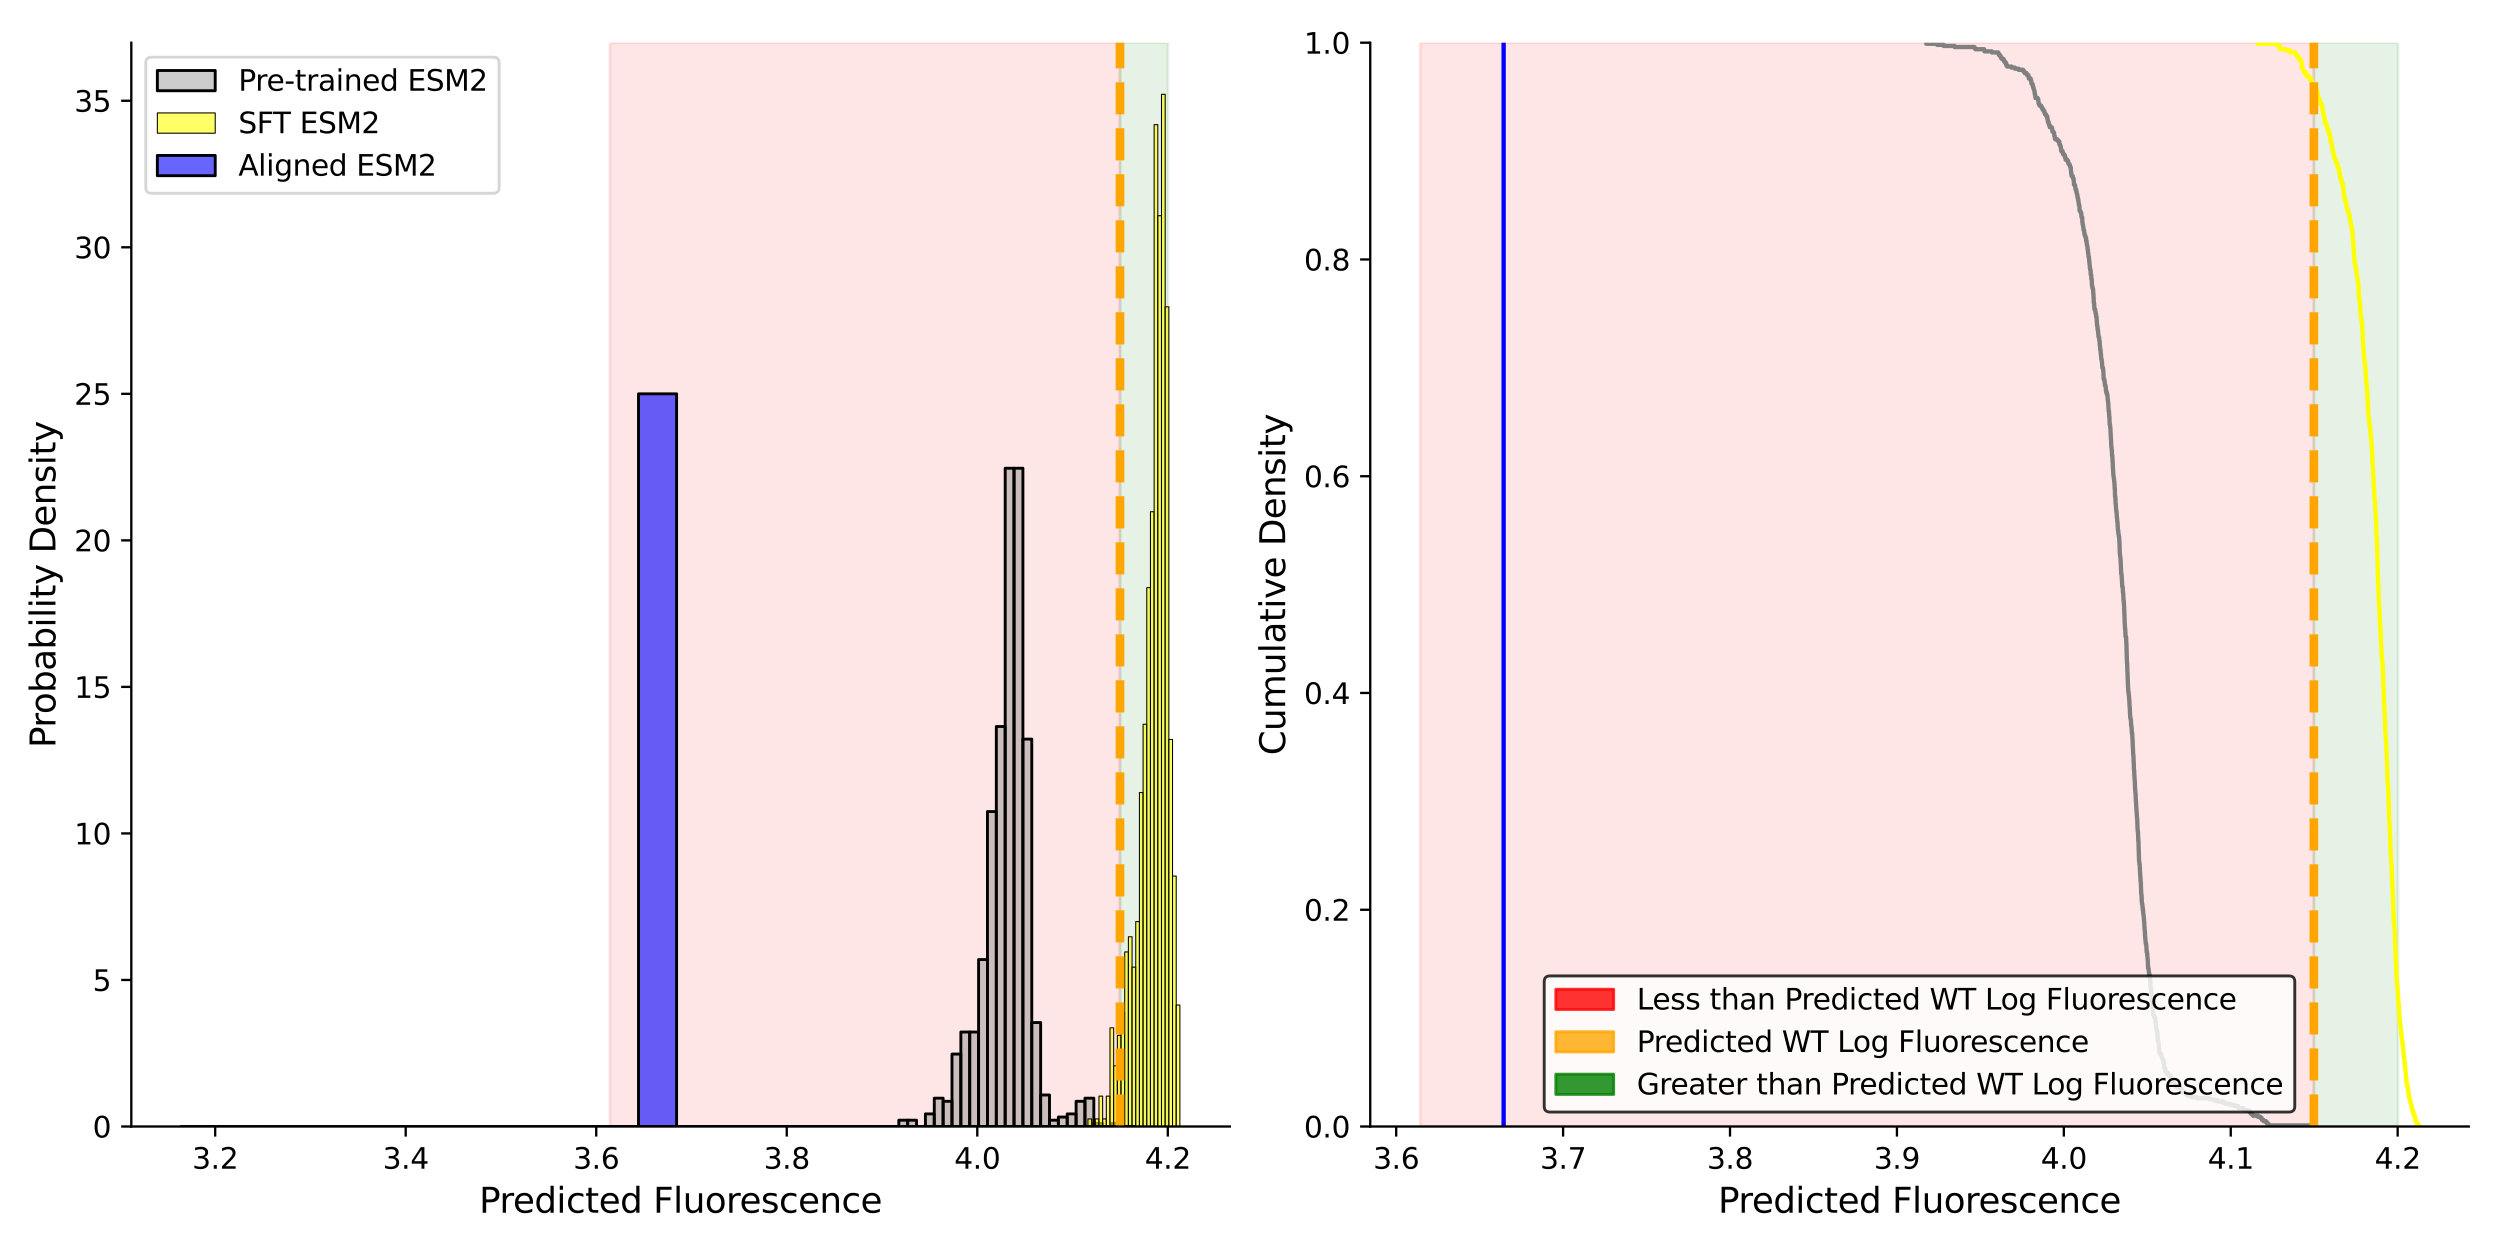<?xml version="1.0" encoding="utf-8" standalone="no"?>
<!DOCTYPE svg PUBLIC "-//W3C//DTD SVG 1.1//EN"
  "http://www.w3.org/Graphics/SVG/1.1/DTD/svg11.dtd">
<svg xmlns:xlink="http://www.w3.org/1999/xlink" width="864pt" height="432pt" viewBox="0 0 864 432" xmlns="http://www.w3.org/2000/svg" version="1.1">
 <defs>
  <style type="text/css">*{stroke-linejoin: round; stroke-linecap: butt}</style>
 </defs>
 <g id="figure_1">
  <g id="patch_1">
   <path d="M 0 432 
L 864 432 
L 864 0 
L 0 0 
z
" style="fill: #ffffff"/>
  </g>
  <g id="axes_1">
   <g id="patch_2">
    <path d="M 45.38 389.32 
L 425.025 389.32 
L 425.025 14.76 
L 45.38 14.76 
z
" style="fill: #ffffff"/>
   </g>
   <g id="patch_3">
    <path d="M 210.789 389.32 
L 210.789 14.76 
L 387.068 14.76 
L 387.068 389.32 
z
" clip-path="url(#p207706b4bd)" style="fill: #ff0000; opacity: 0.1; stroke: #ff0000; stroke-linejoin: miter"/>
   </g>
   <g id="patch_4">
    <path d="M 387.068 389.32 
L 387.068 14.76 
L 403.678 14.76 
L 403.678 389.32 
z
" clip-path="url(#p207706b4bd)" style="fill: #008000; opacity: 0.1; stroke: #008000; stroke-linejoin: miter"/>
   </g>
   <g id="patch_5">
    <path d="M 310.63 389.32 
L 313.693 389.32 
L 313.693 387.143 
L 310.63 387.143 
z
" clip-path="url(#p207706b4bd)" style="fill: #808080; fill-opacity: 0.4; stroke: #000000; stroke-linejoin: miter"/>
   </g>
   <g id="patch_6">
    <path d="M 313.693 389.32 
L 316.757 389.32 
L 316.757 387.143 
L 313.693 387.143 
z
" clip-path="url(#p207706b4bd)" style="fill: #808080; fill-opacity: 0.4; stroke: #000000; stroke-linejoin: miter"/>
   </g>
   <g id="patch_7">
    <path d="M 316.757 389.32 
L 319.82 389.32 
L 319.82 389.32 
L 316.757 389.32 
z
" clip-path="url(#p207706b4bd)" style="fill: #808080; fill-opacity: 0.4; stroke: #000000; stroke-linejoin: miter"/>
   </g>
   <g id="patch_8">
    <path d="M 319.82 389.32 
L 322.884 389.32 
L 322.884 384.966 
L 319.82 384.966 
z
" clip-path="url(#p207706b4bd)" style="fill: #808080; fill-opacity: 0.4; stroke: #000000; stroke-linejoin: miter"/>
   </g>
   <g id="patch_9">
    <path d="M 322.884 389.32 
L 325.947 389.32 
L 325.947 379.523 
L 322.884 379.523 
z
" clip-path="url(#p207706b4bd)" style="fill: #808080; fill-opacity: 0.4; stroke: #000000; stroke-linejoin: miter"/>
   </g>
   <g id="patch_10">
    <path d="M 325.947 389.32 
L 329.011 389.32 
L 329.011 380.612 
L 325.947 380.612 
z
" clip-path="url(#p207706b4bd)" style="fill: #808080; fill-opacity: 0.4; stroke: #000000; stroke-linejoin: miter"/>
   </g>
   <g id="patch_11">
    <path d="M 329.011 389.32 
L 332.074 389.32 
L 332.074 364.284 
L 329.011 364.284 
z
" clip-path="url(#p207706b4bd)" style="fill: #808080; fill-opacity: 0.4; stroke: #000000; stroke-linejoin: miter"/>
   </g>
   <g id="patch_12">
    <path d="M 332.074 389.32 
L 335.138 389.32 
L 335.138 356.665 
L 332.074 356.665 
z
" clip-path="url(#p207706b4bd)" style="fill: #808080; fill-opacity: 0.4; stroke: #000000; stroke-linejoin: miter"/>
   </g>
   <g id="patch_13">
    <path d="M 335.138 389.32 
L 338.201 389.32 
L 338.201 356.665 
L 335.138 356.665 
z
" clip-path="url(#p207706b4bd)" style="fill: #808080; fill-opacity: 0.4; stroke: #000000; stroke-linejoin: miter"/>
   </g>
   <g id="patch_14">
    <path d="M 338.201 389.32 
L 341.264 389.32 
L 341.264 331.629 
L 338.201 331.629 
z
" clip-path="url(#p207706b4bd)" style="fill: #808080; fill-opacity: 0.4; stroke: #000000; stroke-linejoin: miter"/>
   </g>
   <g id="patch_15">
    <path d="M 341.264 389.32 
L 344.328 389.32 
L 344.328 280.47 
L 341.264 280.47 
z
" clip-path="url(#p207706b4bd)" style="fill: #808080; fill-opacity: 0.4; stroke: #000000; stroke-linejoin: miter"/>
   </g>
   <g id="patch_16">
    <path d="M 344.328 389.32 
L 347.391 389.32 
L 347.391 251.08 
L 344.328 251.08 
z
" clip-path="url(#p207706b4bd)" style="fill: #808080; fill-opacity: 0.4; stroke: #000000; stroke-linejoin: miter"/>
   </g>
   <g id="patch_17">
    <path d="M 347.391 389.32 
L 350.455 389.32 
L 350.455 161.823 
L 347.391 161.823 
z
" clip-path="url(#p207706b4bd)" style="fill: #808080; fill-opacity: 0.4; stroke: #000000; stroke-linejoin: miter"/>
   </g>
   <g id="patch_18">
    <path d="M 350.455 389.32 
L 353.518 389.32 
L 353.518 161.823 
L 350.455 161.823 
z
" clip-path="url(#p207706b4bd)" style="fill: #808080; fill-opacity: 0.4; stroke: #000000; stroke-linejoin: miter"/>
   </g>
   <g id="patch_19">
    <path d="M 353.518 389.32 
L 356.582 389.32 
L 356.582 255.434 
L 353.518 255.434 
z
" clip-path="url(#p207706b4bd)" style="fill: #808080; fill-opacity: 0.4; stroke: #000000; stroke-linejoin: miter"/>
   </g>
   <g id="patch_20">
    <path d="M 356.582 389.32 
L 359.645 389.32 
L 359.645 353.399 
L 356.582 353.399 
z
" clip-path="url(#p207706b4bd)" style="fill: #808080; fill-opacity: 0.4; stroke: #000000; stroke-linejoin: miter"/>
   </g>
   <g id="patch_21">
    <path d="M 359.645 389.32 
L 362.709 389.32 
L 362.709 378.435 
L 359.645 378.435 
z
" clip-path="url(#p207706b4bd)" style="fill: #808080; fill-opacity: 0.4; stroke: #000000; stroke-linejoin: miter"/>
   </g>
   <g id="patch_22">
    <path d="M 362.709 389.32 
L 365.772 389.32 
L 365.772 387.143 
L 362.709 387.143 
z
" clip-path="url(#p207706b4bd)" style="fill: #808080; fill-opacity: 0.4; stroke: #000000; stroke-linejoin: miter"/>
   </g>
   <g id="patch_23">
    <path d="M 365.772 389.32 
L 368.836 389.32 
L 368.836 386.054 
L 365.772 386.054 
z
" clip-path="url(#p207706b4bd)" style="fill: #808080; fill-opacity: 0.4; stroke: #000000; stroke-linejoin: miter"/>
   </g>
   <g id="patch_24">
    <path d="M 368.836 389.32 
L 371.899 389.32 
L 371.899 384.966 
L 368.836 384.966 
z
" clip-path="url(#p207706b4bd)" style="fill: #808080; fill-opacity: 0.4; stroke: #000000; stroke-linejoin: miter"/>
   </g>
   <g id="patch_25">
    <path d="M 371.899 389.32 
L 374.963 389.32 
L 374.963 380.612 
L 371.899 380.612 
z
" clip-path="url(#p207706b4bd)" style="fill: #808080; fill-opacity: 0.4; stroke: #000000; stroke-linejoin: miter"/>
   </g>
   <g id="patch_26">
    <path d="M 374.963 389.32 
L 378.026 389.32 
L 378.026 379.523 
L 374.963 379.523 
z
" clip-path="url(#p207706b4bd)" style="fill: #808080; fill-opacity: 0.4; stroke: #000000; stroke-linejoin: miter"/>
   </g>
   <g id="patch_27">
    <path d="M 378.026 389.32 
L 381.09 389.32 
L 381.09 388.231 
L 378.026 388.231 
z
" clip-path="url(#p207706b4bd)" style="fill: #808080; fill-opacity: 0.4; stroke: #000000; stroke-linejoin: miter"/>
   </g>
   <g id="patch_28">
    <path d="M 381.09 389.32 
L 384.153 389.32 
L 384.153 389.32 
L 381.09 389.32 
z
" clip-path="url(#p207706b4bd)" style="fill: #808080; fill-opacity: 0.4; stroke: #000000; stroke-linejoin: miter"/>
   </g>
   <g id="patch_29">
    <path d="M 384.153 389.32 
L 387.217 389.32 
L 387.217 388.231 
L 384.153 388.231 
z
" clip-path="url(#p207706b4bd)" style="fill: #808080; fill-opacity: 0.4; stroke: #000000; stroke-linejoin: miter"/>
   </g>
   <g id="patch_30">
    <path d="M 375.986 389.32 
L 377.257 389.32 
L 377.257 386.697 
L 375.986 386.697 
z
" clip-path="url(#p207706b4bd)" style="fill: #ffff00; fill-opacity: 0.6; stroke: #000000; stroke-width: 0.362; stroke-linejoin: miter"/>
   </g>
   <g id="patch_31">
    <path d="M 377.257 389.32 
L 378.528 389.32 
L 378.528 389.32 
L 377.257 389.32 
z
" clip-path="url(#p207706b4bd)" style="fill: #ffff00; fill-opacity: 0.6; stroke: #000000; stroke-width: 0.362; stroke-linejoin: miter"/>
   </g>
   <g id="patch_32">
    <path d="M 378.528 389.32 
L 379.8 389.32 
L 379.8 386.697 
L 378.528 386.697 
z
" clip-path="url(#p207706b4bd)" style="fill: #ffff00; fill-opacity: 0.6; stroke: #000000; stroke-width: 0.362; stroke-linejoin: miter"/>
   </g>
   <g id="patch_33">
    <path d="M 379.8 389.32 
L 381.071 389.32 
L 381.071 378.828 
L 379.8 378.828 
z
" clip-path="url(#p207706b4bd)" style="fill: #ffff00; fill-opacity: 0.6; stroke: #000000; stroke-width: 0.362; stroke-linejoin: miter"/>
   </g>
   <g id="patch_34">
    <path d="M 381.071 389.32 
L 382.342 389.32 
L 382.342 386.697 
L 381.071 386.697 
z
" clip-path="url(#p207706b4bd)" style="fill: #ffff00; fill-opacity: 0.6; stroke: #000000; stroke-width: 0.362; stroke-linejoin: miter"/>
   </g>
   <g id="patch_35">
    <path d="M 382.342 389.32 
L 383.614 389.32 
L 383.614 378.828 
L 382.342 378.828 
z
" clip-path="url(#p207706b4bd)" style="fill: #ffff00; fill-opacity: 0.6; stroke: #000000; stroke-width: 0.362; stroke-linejoin: miter"/>
   </g>
   <g id="patch_36">
    <path d="M 383.614 389.32 
L 384.885 389.32 
L 384.885 355.221 
L 383.614 355.221 
z
" clip-path="url(#p207706b4bd)" style="fill: #ffff00; fill-opacity: 0.6; stroke: #000000; stroke-width: 0.362; stroke-linejoin: miter"/>
   </g>
   <g id="patch_37">
    <path d="M 384.885 389.32 
L 386.156 389.32 
L 386.156 368.336 
L 384.885 368.336 
z
" clip-path="url(#p207706b4bd)" style="fill: #ffff00; fill-opacity: 0.6; stroke: #000000; stroke-width: 0.362; stroke-linejoin: miter"/>
   </g>
   <g id="patch_38">
    <path d="M 386.156 389.32 
L 387.428 389.32 
L 387.428 357.844 
L 386.156 357.844 
z
" clip-path="url(#p207706b4bd)" style="fill: #ffff00; fill-opacity: 0.6; stroke: #000000; stroke-width: 0.362; stroke-linejoin: miter"/>
   </g>
   <g id="patch_39">
    <path d="M 387.428 389.32 
L 388.699 389.32 
L 388.699 349.975 
L 387.428 349.975 
z
" clip-path="url(#p207706b4bd)" style="fill: #ffff00; fill-opacity: 0.6; stroke: #000000; stroke-width: 0.362; stroke-linejoin: miter"/>
   </g>
   <g id="patch_40">
    <path d="M 388.699 389.32 
L 389.97 389.32 
L 389.97 328.992 
L 388.699 328.992 
z
" clip-path="url(#p207706b4bd)" style="fill: #ffff00; fill-opacity: 0.6; stroke: #000000; stroke-width: 0.362; stroke-linejoin: miter"/>
   </g>
   <g id="patch_41">
    <path d="M 389.97 389.32 
L 391.241 389.32 
L 391.241 323.746 
L 389.97 323.746 
z
" clip-path="url(#p207706b4bd)" style="fill: #ffff00; fill-opacity: 0.6; stroke: #000000; stroke-width: 0.362; stroke-linejoin: miter"/>
   </g>
   <g id="patch_42">
    <path d="M 391.241 389.32 
L 392.513 389.32 
L 392.513 334.238 
L 391.241 334.238 
z
" clip-path="url(#p207706b4bd)" style="fill: #ffff00; fill-opacity: 0.6; stroke: #000000; stroke-width: 0.362; stroke-linejoin: miter"/>
   </g>
   <g id="patch_43">
    <path d="M 392.513 389.32 
L 393.784 389.32 
L 393.784 318.5 
L 392.513 318.5 
z
" clip-path="url(#p207706b4bd)" style="fill: #ffff00; fill-opacity: 0.6; stroke: #000000; stroke-width: 0.362; stroke-linejoin: miter"/>
   </g>
   <g id="patch_44">
    <path d="M 393.784 389.32 
L 395.055 389.32 
L 395.055 273.909 
L 393.784 273.909 
z
" clip-path="url(#p207706b4bd)" style="fill: #ffff00; fill-opacity: 0.6; stroke: #000000; stroke-width: 0.362; stroke-linejoin: miter"/>
   </g>
   <g id="patch_45">
    <path d="M 395.055 389.32 
L 396.327 389.32 
L 396.327 250.303 
L 395.055 250.303 
z
" clip-path="url(#p207706b4bd)" style="fill: #ffff00; fill-opacity: 0.6; stroke: #000000; stroke-width: 0.362; stroke-linejoin: miter"/>
   </g>
   <g id="patch_46">
    <path d="M 396.327 389.32 
L 397.598 389.32 
L 397.598 203.089 
L 396.327 203.089 
z
" clip-path="url(#p207706b4bd)" style="fill: #ffff00; fill-opacity: 0.6; stroke: #000000; stroke-width: 0.362; stroke-linejoin: miter"/>
   </g>
   <g id="patch_47">
    <path d="M 397.598 389.32 
L 398.869 389.32 
L 398.869 176.859 
L 397.598 176.859 
z
" clip-path="url(#p207706b4bd)" style="fill: #ffff00; fill-opacity: 0.6; stroke: #000000; stroke-width: 0.362; stroke-linejoin: miter"/>
   </g>
   <g id="patch_48">
    <path d="M 398.869 389.32 
L 400.141 389.32 
L 400.141 43.088 
L 398.869 43.088 
z
" clip-path="url(#p207706b4bd)" style="fill: #ffff00; fill-opacity: 0.6; stroke: #000000; stroke-width: 0.362; stroke-linejoin: miter"/>
   </g>
   <g id="patch_49">
    <path d="M 400.141 389.32 
L 401.412 389.32 
L 401.412 74.564 
L 400.141 74.564 
z
" clip-path="url(#p207706b4bd)" style="fill: #ffff00; fill-opacity: 0.6; stroke: #000000; stroke-width: 0.362; stroke-linejoin: miter"/>
   </g>
   <g id="patch_50">
    <path d="M 401.412 389.32 
L 402.683 389.32 
L 402.683 32.596 
L 401.412 32.596 
z
" clip-path="url(#p207706b4bd)" style="fill: #ffff00; fill-opacity: 0.6; stroke: #000000; stroke-width: 0.362; stroke-linejoin: miter"/>
   </g>
   <g id="patch_51">
    <path d="M 402.683 389.32 
L 403.954 389.32 
L 403.954 106.039 
L 402.683 106.039 
z
" clip-path="url(#p207706b4bd)" style="fill: #ffff00; fill-opacity: 0.6; stroke: #000000; stroke-width: 0.362; stroke-linejoin: miter"/>
   </g>
   <g id="patch_52">
    <path d="M 403.954 389.32 
L 405.226 389.32 
L 405.226 255.549 
L 403.954 255.549 
z
" clip-path="url(#p207706b4bd)" style="fill: #ffff00; fill-opacity: 0.6; stroke: #000000; stroke-width: 0.362; stroke-linejoin: miter"/>
   </g>
   <g id="patch_53">
    <path d="M 405.226 389.32 
L 406.497 389.32 
L 406.497 302.762 
L 405.226 302.762 
z
" clip-path="url(#p207706b4bd)" style="fill: #ffff00; fill-opacity: 0.6; stroke: #000000; stroke-width: 0.362; stroke-linejoin: miter"/>
   </g>
   <g id="patch_54">
    <path d="M 406.497 389.32 
L 407.768 389.32 
L 407.768 347.352 
L 406.497 347.352 
z
" clip-path="url(#p207706b4bd)" style="fill: #ffff00; fill-opacity: 0.6; stroke: #000000; stroke-width: 0.362; stroke-linejoin: miter"/>
   </g>
   <g id="patch_55">
    <path d="M 62.637 389.32 
L 75.806 389.32 
L 75.806 389.32 
L 62.637 389.32 
z
" clip-path="url(#p207706b4bd)" style="fill: #0000ff; fill-opacity: 0.6; stroke: #000000; stroke-linejoin: miter"/>
   </g>
   <g id="patch_56">
    <path d="M 75.806 389.32 
L 88.975 389.32 
L 88.975 389.32 
L 75.806 389.32 
z
" clip-path="url(#p207706b4bd)" style="fill: #0000ff; fill-opacity: 0.6; stroke: #000000; stroke-linejoin: miter"/>
   </g>
   <g id="patch_57">
    <path d="M 88.975 389.32 
L 102.144 389.32 
L 102.144 389.32 
L 88.975 389.32 
z
" clip-path="url(#p207706b4bd)" style="fill: #0000ff; fill-opacity: 0.6; stroke: #000000; stroke-linejoin: miter"/>
   </g>
   <g id="patch_58">
    <path d="M 102.144 389.32 
L 115.313 389.32 
L 115.313 389.32 
L 102.144 389.32 
z
" clip-path="url(#p207706b4bd)" style="fill: #0000ff; fill-opacity: 0.6; stroke: #000000; stroke-linejoin: miter"/>
   </g>
   <g id="patch_59">
    <path d="M 115.313 389.32 
L 128.482 389.32 
L 128.482 389.32 
L 115.313 389.32 
z
" clip-path="url(#p207706b4bd)" style="fill: #0000ff; fill-opacity: 0.6; stroke: #000000; stroke-linejoin: miter"/>
   </g>
   <g id="patch_60">
    <path d="M 128.482 389.32 
L 141.651 389.32 
L 141.651 389.32 
L 128.482 389.32 
z
" clip-path="url(#p207706b4bd)" style="fill: #0000ff; fill-opacity: 0.6; stroke: #000000; stroke-linejoin: miter"/>
   </g>
   <g id="patch_61">
    <path d="M 141.651 389.32 
L 154.82 389.32 
L 154.82 389.32 
L 141.651 389.32 
z
" clip-path="url(#p207706b4bd)" style="fill: #0000ff; fill-opacity: 0.6; stroke: #000000; stroke-linejoin: miter"/>
   </g>
   <g id="patch_62">
    <path d="M 154.82 389.32 
L 167.989 389.32 
L 167.989 389.32 
L 154.82 389.32 
z
" clip-path="url(#p207706b4bd)" style="fill: #0000ff; fill-opacity: 0.6; stroke: #000000; stroke-linejoin: miter"/>
   </g>
   <g id="patch_63">
    <path d="M 167.989 389.32 
L 181.158 389.32 
L 181.158 389.32 
L 167.989 389.32 
z
" clip-path="url(#p207706b4bd)" style="fill: #0000ff; fill-opacity: 0.6; stroke: #000000; stroke-linejoin: miter"/>
   </g>
   <g id="patch_64">
    <path d="M 181.158 389.32 
L 194.327 389.32 
L 194.327 389.32 
L 181.158 389.32 
z
" clip-path="url(#p207706b4bd)" style="fill: #0000ff; fill-opacity: 0.6; stroke: #000000; stroke-linejoin: miter"/>
   </g>
   <g id="patch_65">
    <path d="M 194.327 389.32 
L 207.497 389.32 
L 207.497 389.32 
L 194.327 389.32 
z
" clip-path="url(#p207706b4bd)" style="fill: #0000ff; fill-opacity: 0.6; stroke: #000000; stroke-linejoin: miter"/>
   </g>
   <g id="patch_66">
    <path d="M 207.497 389.32 
L 220.666 389.32 
L 220.666 389.32 
L 207.497 389.32 
z
" clip-path="url(#p207706b4bd)" style="fill: #0000ff; fill-opacity: 0.6; stroke: #000000; stroke-linejoin: miter"/>
   </g>
   <g id="patch_67">
    <path d="M 220.666 389.32 
L 233.835 389.32 
L 233.835 136.106 
L 220.666 136.106 
z
" clip-path="url(#p207706b4bd)" style="fill: #0000ff; fill-opacity: 0.6; stroke: #000000; stroke-linejoin: miter"/>
   </g>
   <g id="patch_68">
    <path d="M 233.835 389.32 
L 247.004 389.32 
L 247.004 389.32 
L 233.835 389.32 
z
" clip-path="url(#p207706b4bd)" style="fill: #0000ff; fill-opacity: 0.6; stroke: #000000; stroke-linejoin: miter"/>
   </g>
   <g id="patch_69">
    <path d="M 247.004 389.32 
L 260.173 389.32 
L 260.173 389.32 
L 247.004 389.32 
z
" clip-path="url(#p207706b4bd)" style="fill: #0000ff; fill-opacity: 0.6; stroke: #000000; stroke-linejoin: miter"/>
   </g>
   <g id="patch_70">
    <path d="M 260.173 389.32 
L 273.342 389.32 
L 273.342 389.32 
L 260.173 389.32 
z
" clip-path="url(#p207706b4bd)" style="fill: #0000ff; fill-opacity: 0.6; stroke: #000000; stroke-linejoin: miter"/>
   </g>
   <g id="patch_71">
    <path d="M 273.342 389.32 
L 286.511 389.32 
L 286.511 389.32 
L 273.342 389.32 
z
" clip-path="url(#p207706b4bd)" style="fill: #0000ff; fill-opacity: 0.6; stroke: #000000; stroke-linejoin: miter"/>
   </g>
   <g id="patch_72">
    <path d="M 286.511 389.32 
L 299.68 389.32 
L 299.68 389.32 
L 286.511 389.32 
z
" clip-path="url(#p207706b4bd)" style="fill: #0000ff; fill-opacity: 0.6; stroke: #000000; stroke-linejoin: miter"/>
   </g>
   <g id="patch_73">
    <path d="M 299.68 389.32 
L 312.849 389.32 
L 312.849 389.32 
L 299.68 389.32 
z
" clip-path="url(#p207706b4bd)" style="fill: #0000ff; fill-opacity: 0.6; stroke: #000000; stroke-linejoin: miter"/>
   </g>
   <g id="patch_74">
    <path d="M 312.849 389.32 
L 326.018 389.32 
L 326.018 389.32 
L 312.849 389.32 
z
" clip-path="url(#p207706b4bd)" style="fill: #0000ff; fill-opacity: 0.6; stroke: #000000; stroke-linejoin: miter"/>
   </g>
   <g id="patch_75">
    <path d="M 326.018 389.32 
L 339.187 389.32 
L 339.187 389.32 
L 326.018 389.32 
z
" clip-path="url(#p207706b4bd)" style="fill: #0000ff; fill-opacity: 0.6; stroke: #000000; stroke-linejoin: miter"/>
   </g>
   <g id="patch_76">
    <path d="M 339.187 389.32 
L 352.356 389.32 
L 352.356 389.32 
L 339.187 389.32 
z
" clip-path="url(#p207706b4bd)" style="fill: #0000ff; fill-opacity: 0.6; stroke: #000000; stroke-linejoin: miter"/>
   </g>
   <g id="patch_77">
    <path d="M 352.356 389.32 
L 365.526 389.32 
L 365.526 389.32 
L 352.356 389.32 
z
" clip-path="url(#p207706b4bd)" style="fill: #0000ff; fill-opacity: 0.6; stroke: #000000; stroke-linejoin: miter"/>
   </g>
   <g id="patch_78">
    <path d="M 365.526 389.32 
L 378.695 389.32 
L 378.695 389.32 
L 365.526 389.32 
z
" clip-path="url(#p207706b4bd)" style="fill: #0000ff; fill-opacity: 0.6; stroke: #000000; stroke-linejoin: miter"/>
   </g>
   <g id="patch_79">
    <path d="M 378.695 389.32 
L 391.864 389.32 
L 391.864 389.32 
L 378.695 389.32 
z
" clip-path="url(#p207706b4bd)" style="fill: #0000ff; fill-opacity: 0.6; stroke: #000000; stroke-linejoin: miter"/>
   </g>
   <g id="matplotlib.axis_1">
    <g id="xtick_1">
     <g id="line2d_1">
      <defs>
       <path id="m85436f2e50" d="M 0 0 
L 0 3.5 
" style="stroke: #000000; stroke-width: 0.8"/>
      </defs>
      <g>
       <use xlink:href="#m85436f2e50" x="74.368" y="389.32" style="stroke: #000000; stroke-width: 0.8"/>
      </g>
     </g>
     <g id="text_1">
      <!-- 3.2 -->
      <g transform="translate(66.416 403.918) scale(0.1 -0.1)">
       <defs>
        <path id="DejaVuSans-33" d="M 2597 2516 
Q 3050 2419 3304 2112 
Q 3559 1806 3559 1356 
Q 3559 666 3084 287 
Q 2609 -91 1734 -91 
Q 1441 -91 1130 -33 
Q 819 25 488 141 
L 488 750 
Q 750 597 1062 519 
Q 1375 441 1716 441 
Q 2309 441 2620 675 
Q 2931 909 2931 1356 
Q 2931 1769 2642 2001 
Q 2353 2234 1838 2234 
L 1294 2234 
L 1294 2753 
L 1863 2753 
Q 2328 2753 2575 2939 
Q 2822 3125 2822 3475 
Q 2822 3834 2567 4026 
Q 2313 4219 1838 4219 
Q 1578 4219 1281 4162 
Q 984 4106 628 3988 
L 628 4550 
Q 988 4650 1302 4700 
Q 1616 4750 1894 4750 
Q 2613 4750 3031 4423 
Q 3450 4097 3450 3541 
Q 3450 3153 3228 2886 
Q 3006 2619 2597 2516 
z
" transform="scale(0.016)"/>
        <path id="DejaVuSans-2e" d="M 684 794 
L 1344 794 
L 1344 0 
L 684 0 
L 684 794 
z
" transform="scale(0.016)"/>
        <path id="DejaVuSans-32" d="M 1228 531 
L 3431 531 
L 3431 0 
L 469 0 
L 469 531 
Q 828 903 1448 1529 
Q 2069 2156 2228 2338 
Q 2531 2678 2651 2914 
Q 2772 3150 2772 3378 
Q 2772 3750 2511 3984 
Q 2250 4219 1831 4219 
Q 1534 4219 1204 4116 
Q 875 4013 500 3803 
L 500 4441 
Q 881 4594 1212 4672 
Q 1544 4750 1819 4750 
Q 2544 4750 2975 4387 
Q 3406 4025 3406 3419 
Q 3406 3131 3298 2873 
Q 3191 2616 2906 2266 
Q 2828 2175 2409 1742 
Q 1991 1309 1228 531 
z
" transform="scale(0.016)"/>
       </defs>
       <use xlink:href="#DejaVuSans-33"/>
       <use xlink:href="#DejaVuSans-2e" x="63.623"/>
       <use xlink:href="#DejaVuSans-32" x="95.41"/>
      </g>
     </g>
    </g>
    <g id="xtick_2">
     <g id="line2d_2">
      <g>
       <use xlink:href="#m85436f2e50" x="140.213" y="389.32" style="stroke: #000000; stroke-width: 0.8"/>
      </g>
     </g>
     <g id="text_2">
      <!-- 3.4 -->
      <g transform="translate(132.262 403.918) scale(0.1 -0.1)">
       <defs>
        <path id="DejaVuSans-34" d="M 2419 4116 
L 825 1625 
L 2419 1625 
L 2419 4116 
z
M 2253 4666 
L 3047 4666 
L 3047 1625 
L 3713 1625 
L 3713 1100 
L 3047 1100 
L 3047 0 
L 2419 0 
L 2419 1100 
L 313 1100 
L 313 1709 
L 2253 4666 
z
" transform="scale(0.016)"/>
       </defs>
       <use xlink:href="#DejaVuSans-33"/>
       <use xlink:href="#DejaVuSans-2e" x="63.623"/>
       <use xlink:href="#DejaVuSans-34" x="95.41"/>
      </g>
     </g>
    </g>
    <g id="xtick_3">
     <g id="line2d_3">
      <g>
       <use xlink:href="#m85436f2e50" x="206.059" y="389.32" style="stroke: #000000; stroke-width: 0.8"/>
      </g>
     </g>
     <g id="text_3">
      <!-- 3.6 -->
      <g transform="translate(198.107 403.918) scale(0.1 -0.1)">
       <defs>
        <path id="DejaVuSans-36" d="M 2113 2584 
Q 1688 2584 1439 2293 
Q 1191 2003 1191 1497 
Q 1191 994 1439 701 
Q 1688 409 2113 409 
Q 2538 409 2786 701 
Q 3034 994 3034 1497 
Q 3034 2003 2786 2293 
Q 2538 2584 2113 2584 
z
M 3366 4563 
L 3366 3988 
Q 3128 4100 2886 4159 
Q 2644 4219 2406 4219 
Q 1781 4219 1451 3797 
Q 1122 3375 1075 2522 
Q 1259 2794 1537 2939 
Q 1816 3084 2150 3084 
Q 2853 3084 3261 2657 
Q 3669 2231 3669 1497 
Q 3669 778 3244 343 
Q 2819 -91 2113 -91 
Q 1303 -91 875 529 
Q 447 1150 447 2328 
Q 447 3434 972 4092 
Q 1497 4750 2381 4750 
Q 2619 4750 2861 4703 
Q 3103 4656 3366 4563 
z
" transform="scale(0.016)"/>
       </defs>
       <use xlink:href="#DejaVuSans-33"/>
       <use xlink:href="#DejaVuSans-2e" x="63.623"/>
       <use xlink:href="#DejaVuSans-36" x="95.41"/>
      </g>
     </g>
    </g>
    <g id="xtick_4">
     <g id="line2d_4">
      <g>
       <use xlink:href="#m85436f2e50" x="271.904" y="389.32" style="stroke: #000000; stroke-width: 0.8"/>
      </g>
     </g>
     <g id="text_4">
      <!-- 3.8 -->
      <g transform="translate(263.952 403.918) scale(0.1 -0.1)">
       <defs>
        <path id="DejaVuSans-38" d="M 2034 2216 
Q 1584 2216 1326 1975 
Q 1069 1734 1069 1313 
Q 1069 891 1326 650 
Q 1584 409 2034 409 
Q 2484 409 2743 651 
Q 3003 894 3003 1313 
Q 3003 1734 2745 1975 
Q 2488 2216 2034 2216 
z
M 1403 2484 
Q 997 2584 770 2862 
Q 544 3141 544 3541 
Q 544 4100 942 4425 
Q 1341 4750 2034 4750 
Q 2731 4750 3128 4425 
Q 3525 4100 3525 3541 
Q 3525 3141 3298 2862 
Q 3072 2584 2669 2484 
Q 3125 2378 3379 2068 
Q 3634 1759 3634 1313 
Q 3634 634 3220 271 
Q 2806 -91 2034 -91 
Q 1263 -91 848 271 
Q 434 634 434 1313 
Q 434 1759 690 2068 
Q 947 2378 1403 2484 
z
M 1172 3481 
Q 1172 3119 1398 2916 
Q 1625 2713 2034 2713 
Q 2441 2713 2670 2916 
Q 2900 3119 2900 3481 
Q 2900 3844 2670 4047 
Q 2441 4250 2034 4250 
Q 1625 4250 1398 4047 
Q 1172 3844 1172 3481 
z
" transform="scale(0.016)"/>
       </defs>
       <use xlink:href="#DejaVuSans-33"/>
       <use xlink:href="#DejaVuSans-2e" x="63.623"/>
       <use xlink:href="#DejaVuSans-38" x="95.41"/>
      </g>
     </g>
    </g>
    <g id="xtick_5">
     <g id="line2d_5">
      <g>
       <use xlink:href="#m85436f2e50" x="337.749" y="389.32" style="stroke: #000000; stroke-width: 0.8"/>
      </g>
     </g>
     <g id="text_5">
      <!-- 4.0 -->
      <g transform="translate(329.798 403.918) scale(0.1 -0.1)">
       <defs>
        <path id="DejaVuSans-30" d="M 2034 4250 
Q 1547 4250 1301 3770 
Q 1056 3291 1056 2328 
Q 1056 1369 1301 889 
Q 1547 409 2034 409 
Q 2525 409 2770 889 
Q 3016 1369 3016 2328 
Q 3016 3291 2770 3770 
Q 2525 4250 2034 4250 
z
M 2034 4750 
Q 2819 4750 3233 4129 
Q 3647 3509 3647 2328 
Q 3647 1150 3233 529 
Q 2819 -91 2034 -91 
Q 1250 -91 836 529 
Q 422 1150 422 2328 
Q 422 3509 836 4129 
Q 1250 4750 2034 4750 
z
" transform="scale(0.016)"/>
       </defs>
       <use xlink:href="#DejaVuSans-34"/>
       <use xlink:href="#DejaVuSans-2e" x="63.623"/>
       <use xlink:href="#DejaVuSans-30" x="95.41"/>
      </g>
     </g>
    </g>
    <g id="xtick_6">
     <g id="line2d_6">
      <g>
       <use xlink:href="#m85436f2e50" x="403.595" y="389.32" style="stroke: #000000; stroke-width: 0.8"/>
      </g>
     </g>
     <g id="text_6">
      <!-- 4.2 -->
      <g transform="translate(395.643 403.918) scale(0.1 -0.1)">
       <use xlink:href="#DejaVuSans-34"/>
       <use xlink:href="#DejaVuSans-2e" x="63.623"/>
       <use xlink:href="#DejaVuSans-32" x="95.41"/>
      </g>
     </g>
    </g>
    <g id="text_7">
     <!-- Predicted Fluorescence -->
     <g transform="translate(165.606 419.116) scale(0.12 -0.12)">
      <defs>
       <path id="DejaVuSans-50" d="M 1259 4147 
L 1259 2394 
L 2053 2394 
Q 2494 2394 2734 2622 
Q 2975 2850 2975 3272 
Q 2975 3691 2734 3919 
Q 2494 4147 2053 4147 
L 1259 4147 
z
M 628 4666 
L 2053 4666 
Q 2838 4666 3239 4311 
Q 3641 3956 3641 3272 
Q 3641 2581 3239 2228 
Q 2838 1875 2053 1875 
L 1259 1875 
L 1259 0 
L 628 0 
L 628 4666 
z
" transform="scale(0.016)"/>
       <path id="DejaVuSans-72" d="M 2631 2963 
Q 2534 3019 2420 3045 
Q 2306 3072 2169 3072 
Q 1681 3072 1420 2755 
Q 1159 2438 1159 1844 
L 1159 0 
L 581 0 
L 581 3500 
L 1159 3500 
L 1159 2956 
Q 1341 3275 1631 3429 
Q 1922 3584 2338 3584 
Q 2397 3584 2469 3576 
Q 2541 3569 2628 3553 
L 2631 2963 
z
" transform="scale(0.016)"/>
       <path id="DejaVuSans-65" d="M 3597 1894 
L 3597 1613 
L 953 1613 
Q 991 1019 1311 708 
Q 1631 397 2203 397 
Q 2534 397 2845 478 
Q 3156 559 3463 722 
L 3463 178 
Q 3153 47 2828 -22 
Q 2503 -91 2169 -91 
Q 1331 -91 842 396 
Q 353 884 353 1716 
Q 353 2575 817 3079 
Q 1281 3584 2069 3584 
Q 2775 3584 3186 3129 
Q 3597 2675 3597 1894 
z
M 3022 2063 
Q 3016 2534 2758 2815 
Q 2500 3097 2075 3097 
Q 1594 3097 1305 2825 
Q 1016 2553 972 2059 
L 3022 2063 
z
" transform="scale(0.016)"/>
       <path id="DejaVuSans-64" d="M 2906 2969 
L 2906 4863 
L 3481 4863 
L 3481 0 
L 2906 0 
L 2906 525 
Q 2725 213 2448 61 
Q 2172 -91 1784 -91 
Q 1150 -91 751 415 
Q 353 922 353 1747 
Q 353 2572 751 3078 
Q 1150 3584 1784 3584 
Q 2172 3584 2448 3432 
Q 2725 3281 2906 2969 
z
M 947 1747 
Q 947 1113 1208 752 
Q 1469 391 1925 391 
Q 2381 391 2643 752 
Q 2906 1113 2906 1747 
Q 2906 2381 2643 2742 
Q 2381 3103 1925 3103 
Q 1469 3103 1208 2742 
Q 947 2381 947 1747 
z
" transform="scale(0.016)"/>
       <path id="DejaVuSans-69" d="M 603 3500 
L 1178 3500 
L 1178 0 
L 603 0 
L 603 3500 
z
M 603 4863 
L 1178 4863 
L 1178 4134 
L 603 4134 
L 603 4863 
z
" transform="scale(0.016)"/>
       <path id="DejaVuSans-63" d="M 3122 3366 
L 3122 2828 
Q 2878 2963 2633 3030 
Q 2388 3097 2138 3097 
Q 1578 3097 1268 2742 
Q 959 2388 959 1747 
Q 959 1106 1268 751 
Q 1578 397 2138 397 
Q 2388 397 2633 464 
Q 2878 531 3122 666 
L 3122 134 
Q 2881 22 2623 -34 
Q 2366 -91 2075 -91 
Q 1284 -91 818 406 
Q 353 903 353 1747 
Q 353 2603 823 3093 
Q 1294 3584 2113 3584 
Q 2378 3584 2631 3529 
Q 2884 3475 3122 3366 
z
" transform="scale(0.016)"/>
       <path id="DejaVuSans-74" d="M 1172 4494 
L 1172 3500 
L 2356 3500 
L 2356 3053 
L 1172 3053 
L 1172 1153 
Q 1172 725 1289 603 
Q 1406 481 1766 481 
L 2356 481 
L 2356 0 
L 1766 0 
Q 1100 0 847 248 
Q 594 497 594 1153 
L 594 3053 
L 172 3053 
L 172 3500 
L 594 3500 
L 594 4494 
L 1172 4494 
z
" transform="scale(0.016)"/>
       <path id="DejaVuSans-20" transform="scale(0.016)"/>
       <path id="DejaVuSans-46" d="M 628 4666 
L 3309 4666 
L 3309 4134 
L 1259 4134 
L 1259 2759 
L 3109 2759 
L 3109 2228 
L 1259 2228 
L 1259 0 
L 628 0 
L 628 4666 
z
" transform="scale(0.016)"/>
       <path id="DejaVuSans-6c" d="M 603 4863 
L 1178 4863 
L 1178 0 
L 603 0 
L 603 4863 
z
" transform="scale(0.016)"/>
       <path id="DejaVuSans-75" d="M 544 1381 
L 544 3500 
L 1119 3500 
L 1119 1403 
Q 1119 906 1312 657 
Q 1506 409 1894 409 
Q 2359 409 2629 706 
Q 2900 1003 2900 1516 
L 2900 3500 
L 3475 3500 
L 3475 0 
L 2900 0 
L 2900 538 
Q 2691 219 2414 64 
Q 2138 -91 1772 -91 
Q 1169 -91 856 284 
Q 544 659 544 1381 
z
M 1991 3584 
L 1991 3584 
z
" transform="scale(0.016)"/>
       <path id="DejaVuSans-6f" d="M 1959 3097 
Q 1497 3097 1228 2736 
Q 959 2375 959 1747 
Q 959 1119 1226 758 
Q 1494 397 1959 397 
Q 2419 397 2687 759 
Q 2956 1122 2956 1747 
Q 2956 2369 2687 2733 
Q 2419 3097 1959 3097 
z
M 1959 3584 
Q 2709 3584 3137 3096 
Q 3566 2609 3566 1747 
Q 3566 888 3137 398 
Q 2709 -91 1959 -91 
Q 1206 -91 779 398 
Q 353 888 353 1747 
Q 353 2609 779 3096 
Q 1206 3584 1959 3584 
z
" transform="scale(0.016)"/>
       <path id="DejaVuSans-73" d="M 2834 3397 
L 2834 2853 
Q 2591 2978 2328 3040 
Q 2066 3103 1784 3103 
Q 1356 3103 1142 2972 
Q 928 2841 928 2578 
Q 928 2378 1081 2264 
Q 1234 2150 1697 2047 
L 1894 2003 
Q 2506 1872 2764 1633 
Q 3022 1394 3022 966 
Q 3022 478 2636 193 
Q 2250 -91 1575 -91 
Q 1294 -91 989 -36 
Q 684 19 347 128 
L 347 722 
Q 666 556 975 473 
Q 1284 391 1588 391 
Q 1994 391 2212 530 
Q 2431 669 2431 922 
Q 2431 1156 2273 1281 
Q 2116 1406 1581 1522 
L 1381 1569 
Q 847 1681 609 1914 
Q 372 2147 372 2553 
Q 372 3047 722 3315 
Q 1072 3584 1716 3584 
Q 2034 3584 2315 3537 
Q 2597 3491 2834 3397 
z
" transform="scale(0.016)"/>
       <path id="DejaVuSans-6e" d="M 3513 2113 
L 3513 0 
L 2938 0 
L 2938 2094 
Q 2938 2591 2744 2837 
Q 2550 3084 2163 3084 
Q 1697 3084 1428 2787 
Q 1159 2491 1159 1978 
L 1159 0 
L 581 0 
L 581 3500 
L 1159 3500 
L 1159 2956 
Q 1366 3272 1645 3428 
Q 1925 3584 2291 3584 
Q 2894 3584 3203 3211 
Q 3513 2838 3513 2113 
z
" transform="scale(0.016)"/>
      </defs>
      <use xlink:href="#DejaVuSans-50"/>
      <use xlink:href="#DejaVuSans-72" x="58.553"/>
      <use xlink:href="#DejaVuSans-65" x="97.416"/>
      <use xlink:href="#DejaVuSans-64" x="158.939"/>
      <use xlink:href="#DejaVuSans-69" x="222.416"/>
      <use xlink:href="#DejaVuSans-63" x="250.199"/>
      <use xlink:href="#DejaVuSans-74" x="305.18"/>
      <use xlink:href="#DejaVuSans-65" x="344.389"/>
      <use xlink:href="#DejaVuSans-64" x="405.912"/>
      <use xlink:href="#DejaVuSans-20" x="469.389"/>
      <use xlink:href="#DejaVuSans-46" x="501.176"/>
      <use xlink:href="#DejaVuSans-6c" x="558.695"/>
      <use xlink:href="#DejaVuSans-75" x="586.479"/>
      <use xlink:href="#DejaVuSans-6f" x="649.857"/>
      <use xlink:href="#DejaVuSans-72" x="711.039"/>
      <use xlink:href="#DejaVuSans-65" x="749.902"/>
      <use xlink:href="#DejaVuSans-73" x="811.426"/>
      <use xlink:href="#DejaVuSans-63" x="863.525"/>
      <use xlink:href="#DejaVuSans-65" x="918.506"/>
      <use xlink:href="#DejaVuSans-6e" x="980.029"/>
      <use xlink:href="#DejaVuSans-63" x="1043.408"/>
      <use xlink:href="#DejaVuSans-65" x="1098.389"/>
     </g>
    </g>
   </g>
   <g id="matplotlib.axis_2">
    <g id="ytick_1">
     <g id="line2d_7">
      <defs>
       <path id="m5329270aa4" d="M 0 0 
L -3.5 0 
" style="stroke: #000000; stroke-width: 0.8"/>
      </defs>
      <g>
       <use xlink:href="#m5329270aa4" x="45.38" y="389.32" style="stroke: #000000; stroke-width: 0.8"/>
      </g>
     </g>
     <g id="text_8">
      <!-- 0 -->
      <g transform="translate(32.017 393.119) scale(0.1 -0.1)">
       <use xlink:href="#DejaVuSans-30"/>
      </g>
     </g>
    </g>
    <g id="ytick_2">
     <g id="line2d_8">
      <g>
       <use xlink:href="#m5329270aa4" x="45.38" y="338.677" style="stroke: #000000; stroke-width: 0.8"/>
      </g>
     </g>
     <g id="text_9">
      <!-- 5 -->
      <g transform="translate(32.017 342.476) scale(0.1 -0.1)">
       <defs>
        <path id="DejaVuSans-35" d="M 691 4666 
L 3169 4666 
L 3169 4134 
L 1269 4134 
L 1269 2991 
Q 1406 3038 1543 3061 
Q 1681 3084 1819 3084 
Q 2600 3084 3056 2656 
Q 3513 2228 3513 1497 
Q 3513 744 3044 326 
Q 2575 -91 1722 -91 
Q 1428 -91 1123 -41 
Q 819 9 494 109 
L 494 744 
Q 775 591 1075 516 
Q 1375 441 1709 441 
Q 2250 441 2565 725 
Q 2881 1009 2881 1497 
Q 2881 1984 2565 2268 
Q 2250 2553 1709 2553 
Q 1456 2553 1204 2497 
Q 953 2441 691 2322 
L 691 4666 
z
" transform="scale(0.016)"/>
       </defs>
       <use xlink:href="#DejaVuSans-35"/>
      </g>
     </g>
    </g>
    <g id="ytick_3">
     <g id="line2d_9">
      <g>
       <use xlink:href="#m5329270aa4" x="45.38" y="288.034" style="stroke: #000000; stroke-width: 0.8"/>
      </g>
     </g>
     <g id="text_10">
      <!-- 10 -->
      <g transform="translate(25.655 291.834) scale(0.1 -0.1)">
       <defs>
        <path id="DejaVuSans-31" d="M 794 531 
L 1825 531 
L 1825 4091 
L 703 3866 
L 703 4441 
L 1819 4666 
L 2450 4666 
L 2450 531 
L 3481 531 
L 3481 0 
L 794 0 
L 794 531 
z
" transform="scale(0.016)"/>
       </defs>
       <use xlink:href="#DejaVuSans-31"/>
       <use xlink:href="#DejaVuSans-30" x="63.623"/>
      </g>
     </g>
    </g>
    <g id="ytick_4">
     <g id="line2d_10">
      <g>
       <use xlink:href="#m5329270aa4" x="45.38" y="237.392" style="stroke: #000000; stroke-width: 0.8"/>
      </g>
     </g>
     <g id="text_11">
      <!-- 15 -->
      <g transform="translate(25.655 241.191) scale(0.1 -0.1)">
       <use xlink:href="#DejaVuSans-31"/>
       <use xlink:href="#DejaVuSans-35" x="63.623"/>
      </g>
     </g>
    </g>
    <g id="ytick_5">
     <g id="line2d_11">
      <g>
       <use xlink:href="#m5329270aa4" x="45.38" y="186.749" style="stroke: #000000; stroke-width: 0.8"/>
      </g>
     </g>
     <g id="text_12">
      <!-- 20 -->
      <g transform="translate(25.655 190.548) scale(0.1 -0.1)">
       <use xlink:href="#DejaVuSans-32"/>
       <use xlink:href="#DejaVuSans-30" x="63.623"/>
      </g>
     </g>
    </g>
    <g id="ytick_6">
     <g id="line2d_12">
      <g>
       <use xlink:href="#m5329270aa4" x="45.38" y="136.106" style="stroke: #000000; stroke-width: 0.8"/>
      </g>
     </g>
     <g id="text_13">
      <!-- 25 -->
      <g transform="translate(25.655 139.905) scale(0.1 -0.1)">
       <use xlink:href="#DejaVuSans-32"/>
       <use xlink:href="#DejaVuSans-35" x="63.623"/>
      </g>
     </g>
    </g>
    <g id="ytick_7">
     <g id="line2d_13">
      <g>
       <use xlink:href="#m5329270aa4" x="45.38" y="85.463" style="stroke: #000000; stroke-width: 0.8"/>
      </g>
     </g>
     <g id="text_14">
      <!-- 30 -->
      <g transform="translate(25.655 89.263) scale(0.1 -0.1)">
       <use xlink:href="#DejaVuSans-33"/>
       <use xlink:href="#DejaVuSans-30" x="63.623"/>
      </g>
     </g>
    </g>
    <g id="ytick_8">
     <g id="line2d_14">
      <g>
       <use xlink:href="#m5329270aa4" x="45.38" y="34.821" style="stroke: #000000; stroke-width: 0.8"/>
      </g>
     </g>
     <g id="text_15">
      <!-- 35 -->
      <g transform="translate(25.655 38.62) scale(0.1 -0.1)">
       <use xlink:href="#DejaVuSans-33"/>
       <use xlink:href="#DejaVuSans-35" x="63.623"/>
      </g>
     </g>
    </g>
    <g id="text_16">
     <!-- Probability Density -->
     <g transform="translate(19.159 258.472) rotate(-90) scale(0.12 -0.12)">
      <defs>
       <path id="DejaVuSans-62" d="M 3116 1747 
Q 3116 2381 2855 2742 
Q 2594 3103 2138 3103 
Q 1681 3103 1420 2742 
Q 1159 2381 1159 1747 
Q 1159 1113 1420 752 
Q 1681 391 2138 391 
Q 2594 391 2855 752 
Q 3116 1113 3116 1747 
z
M 1159 2969 
Q 1341 3281 1617 3432 
Q 1894 3584 2278 3584 
Q 2916 3584 3314 3078 
Q 3713 2572 3713 1747 
Q 3713 922 3314 415 
Q 2916 -91 2278 -91 
Q 1894 -91 1617 61 
Q 1341 213 1159 525 
L 1159 0 
L 581 0 
L 581 4863 
L 1159 4863 
L 1159 2969 
z
" transform="scale(0.016)"/>
       <path id="DejaVuSans-61" d="M 2194 1759 
Q 1497 1759 1228 1600 
Q 959 1441 959 1056 
Q 959 750 1161 570 
Q 1363 391 1709 391 
Q 2188 391 2477 730 
Q 2766 1069 2766 1631 
L 2766 1759 
L 2194 1759 
z
M 3341 1997 
L 3341 0 
L 2766 0 
L 2766 531 
Q 2569 213 2275 61 
Q 1981 -91 1556 -91 
Q 1019 -91 701 211 
Q 384 513 384 1019 
Q 384 1609 779 1909 
Q 1175 2209 1959 2209 
L 2766 2209 
L 2766 2266 
Q 2766 2663 2505 2880 
Q 2244 3097 1772 3097 
Q 1472 3097 1187 3025 
Q 903 2953 641 2809 
L 641 3341 
Q 956 3463 1253 3523 
Q 1550 3584 1831 3584 
Q 2591 3584 2966 3190 
Q 3341 2797 3341 1997 
z
" transform="scale(0.016)"/>
       <path id="DejaVuSans-79" d="M 2059 -325 
Q 1816 -950 1584 -1140 
Q 1353 -1331 966 -1331 
L 506 -1331 
L 506 -850 
L 844 -850 
Q 1081 -850 1212 -737 
Q 1344 -625 1503 -206 
L 1606 56 
L 191 3500 
L 800 3500 
L 1894 763 
L 2988 3500 
L 3597 3500 
L 2059 -325 
z
" transform="scale(0.016)"/>
       <path id="DejaVuSans-44" d="M 1259 4147 
L 1259 519 
L 2022 519 
Q 2988 519 3436 956 
Q 3884 1394 3884 2338 
Q 3884 3275 3436 3711 
Q 2988 4147 2022 4147 
L 1259 4147 
z
M 628 4666 
L 1925 4666 
Q 3281 4666 3915 4102 
Q 4550 3538 4550 2338 
Q 4550 1131 3912 565 
Q 3275 0 1925 0 
L 628 0 
L 628 4666 
z
" transform="scale(0.016)"/>
      </defs>
      <use xlink:href="#DejaVuSans-50"/>
      <use xlink:href="#DejaVuSans-72" x="58.553"/>
      <use xlink:href="#DejaVuSans-6f" x="97.416"/>
      <use xlink:href="#DejaVuSans-62" x="158.598"/>
      <use xlink:href="#DejaVuSans-61" x="222.074"/>
      <use xlink:href="#DejaVuSans-62" x="283.354"/>
      <use xlink:href="#DejaVuSans-69" x="346.83"/>
      <use xlink:href="#DejaVuSans-6c" x="374.613"/>
      <use xlink:href="#DejaVuSans-69" x="402.396"/>
      <use xlink:href="#DejaVuSans-74" x="430.18"/>
      <use xlink:href="#DejaVuSans-79" x="469.389"/>
      <use xlink:href="#DejaVuSans-20" x="528.568"/>
      <use xlink:href="#DejaVuSans-44" x="560.355"/>
      <use xlink:href="#DejaVuSans-65" x="637.357"/>
      <use xlink:href="#DejaVuSans-6e" x="698.881"/>
      <use xlink:href="#DejaVuSans-73" x="762.26"/>
      <use xlink:href="#DejaVuSans-69" x="814.359"/>
      <use xlink:href="#DejaVuSans-74" x="842.143"/>
      <use xlink:href="#DejaVuSans-79" x="881.352"/>
     </g>
    </g>
   </g>
   <g id="line2d_15">
    <path d="M 387.068 389.32 
L 387.068 14.76 
" clip-path="url(#p207706b4bd)" style="fill: none; stroke-dasharray: 11.1,4.8; stroke-dashoffset: 0; stroke: #ffa500; stroke-width: 3"/>
   </g>
   <g id="patch_80">
    <path d="M 45.38 389.32 
L 45.38 14.76 
" style="fill: none; stroke: #000000; stroke-width: 0.8; stroke-linejoin: miter; stroke-linecap: square"/>
   </g>
   <g id="patch_81">
    <path d="M 45.38 389.32 
L 425.025 389.32 
" style="fill: none; stroke: #000000; stroke-width: 0.8; stroke-linejoin: miter; stroke-linecap: square"/>
   </g>
   <g id="legend_1">
    <g id="patch_82">
     <path d="M 52.38 66.794 
L 170.494 66.794 
Q 172.494 66.794 172.494 64.794 
L 172.494 21.76 
Q 172.494 19.76 170.494 19.76 
L 52.38 19.76 
Q 50.38 19.76 50.38 21.76 
L 50.38 64.794 
Q 50.38 66.794 52.38 66.794 
z
" style="fill: #ffffff; opacity: 0.8; stroke: #cccccc; stroke-linejoin: miter"/>
    </g>
    <g id="patch_83">
     <path d="M 54.38 31.358 
L 74.38 31.358 
L 74.38 24.358 
L 54.38 24.358 
z
" style="fill: #808080; fill-opacity: 0.4; stroke: #000000; stroke-linejoin: miter"/>
    </g>
    <g id="text_17">
     <!-- Pre-trained ESM2 -->
     <g transform="translate(82.38 31.358) scale(0.1 -0.1)">
      <defs>
       <path id="DejaVuSans-2d" d="M 313 2009 
L 1997 2009 
L 1997 1497 
L 313 1497 
L 313 2009 
z
" transform="scale(0.016)"/>
       <path id="DejaVuSans-45" d="M 628 4666 
L 3578 4666 
L 3578 4134 
L 1259 4134 
L 1259 2753 
L 3481 2753 
L 3481 2222 
L 1259 2222 
L 1259 531 
L 3634 531 
L 3634 0 
L 628 0 
L 628 4666 
z
" transform="scale(0.016)"/>
       <path id="DejaVuSans-53" d="M 3425 4513 
L 3425 3897 
Q 3066 4069 2747 4153 
Q 2428 4238 2131 4238 
Q 1616 4238 1336 4038 
Q 1056 3838 1056 3469 
Q 1056 3159 1242 3001 
Q 1428 2844 1947 2747 
L 2328 2669 
Q 3034 2534 3370 2195 
Q 3706 1856 3706 1288 
Q 3706 609 3251 259 
Q 2797 -91 1919 -91 
Q 1588 -91 1214 -16 
Q 841 59 441 206 
L 441 856 
Q 825 641 1194 531 
Q 1563 422 1919 422 
Q 2459 422 2753 634 
Q 3047 847 3047 1241 
Q 3047 1584 2836 1778 
Q 2625 1972 2144 2069 
L 1759 2144 
Q 1053 2284 737 2584 
Q 422 2884 422 3419 
Q 422 4038 858 4394 
Q 1294 4750 2059 4750 
Q 2388 4750 2728 4690 
Q 3069 4631 3425 4513 
z
" transform="scale(0.016)"/>
       <path id="DejaVuSans-4d" d="M 628 4666 
L 1569 4666 
L 2759 1491 
L 3956 4666 
L 4897 4666 
L 4897 0 
L 4281 0 
L 4281 4097 
L 3078 897 
L 2444 897 
L 1241 4097 
L 1241 0 
L 628 0 
L 628 4666 
z
" transform="scale(0.016)"/>
      </defs>
      <use xlink:href="#DejaVuSans-50"/>
      <use xlink:href="#DejaVuSans-72" x="58.553"/>
      <use xlink:href="#DejaVuSans-65" x="97.416"/>
      <use xlink:href="#DejaVuSans-2d" x="158.939"/>
      <use xlink:href="#DejaVuSans-74" x="195.023"/>
      <use xlink:href="#DejaVuSans-72" x="234.232"/>
      <use xlink:href="#DejaVuSans-61" x="275.346"/>
      <use xlink:href="#DejaVuSans-69" x="336.625"/>
      <use xlink:href="#DejaVuSans-6e" x="364.408"/>
      <use xlink:href="#DejaVuSans-65" x="427.787"/>
      <use xlink:href="#DejaVuSans-64" x="489.311"/>
      <use xlink:href="#DejaVuSans-20" x="552.787"/>
      <use xlink:href="#DejaVuSans-45" x="584.574"/>
      <use xlink:href="#DejaVuSans-53" x="647.758"/>
      <use xlink:href="#DejaVuSans-4d" x="711.234"/>
      <use xlink:href="#DejaVuSans-32" x="797.514"/>
     </g>
    </g>
    <g id="patch_84">
     <path d="M 54.38 46.037 
L 74.38 46.037 
L 74.38 39.037 
L 54.38 39.037 
z
" style="fill: #ffff00; fill-opacity: 0.6; stroke: #000000; stroke-width: 0.362; stroke-linejoin: miter"/>
    </g>
    <g id="text_18">
     <!-- SFT ESM2 -->
     <g transform="translate(82.38 46.037) scale(0.1 -0.1)">
      <defs>
       <path id="DejaVuSans-54" d="M -19 4666 
L 3928 4666 
L 3928 4134 
L 2272 4134 
L 2272 0 
L 1638 0 
L 1638 4134 
L -19 4134 
L -19 4666 
z
" transform="scale(0.016)"/>
      </defs>
      <use xlink:href="#DejaVuSans-53"/>
      <use xlink:href="#DejaVuSans-46" x="63.477"/>
      <use xlink:href="#DejaVuSans-54" x="119.246"/>
      <use xlink:href="#DejaVuSans-20" x="180.33"/>
      <use xlink:href="#DejaVuSans-45" x="212.117"/>
      <use xlink:href="#DejaVuSans-53" x="275.301"/>
      <use xlink:href="#DejaVuSans-4d" x="338.777"/>
      <use xlink:href="#DejaVuSans-32" x="425.057"/>
     </g>
    </g>
    <g id="patch_85">
     <path d="M 54.38 60.715 
L 74.38 60.715 
L 74.38 53.715 
L 54.38 53.715 
z
" style="fill: #0000ff; fill-opacity: 0.6; stroke: #000000; stroke-linejoin: miter"/>
    </g>
    <g id="text_19">
     <!-- Aligned ESM2 -->
     <g transform="translate(82.38 60.715) scale(0.1 -0.1)">
      <defs>
       <path id="DejaVuSans-41" d="M 2188 4044 
L 1331 1722 
L 3047 1722 
L 2188 4044 
z
M 1831 4666 
L 2547 4666 
L 4325 0 
L 3669 0 
L 3244 1197 
L 1141 1197 
L 716 0 
L 50 0 
L 1831 4666 
z
" transform="scale(0.016)"/>
       <path id="DejaVuSans-67" d="M 2906 1791 
Q 2906 2416 2648 2759 
Q 2391 3103 1925 3103 
Q 1463 3103 1205 2759 
Q 947 2416 947 1791 
Q 947 1169 1205 825 
Q 1463 481 1925 481 
Q 2391 481 2648 825 
Q 2906 1169 2906 1791 
z
M 3481 434 
Q 3481 -459 3084 -895 
Q 2688 -1331 1869 -1331 
Q 1566 -1331 1297 -1286 
Q 1028 -1241 775 -1147 
L 775 -588 
Q 1028 -725 1275 -790 
Q 1522 -856 1778 -856 
Q 2344 -856 2625 -561 
Q 2906 -266 2906 331 
L 2906 616 
Q 2728 306 2450 153 
Q 2172 0 1784 0 
Q 1141 0 747 490 
Q 353 981 353 1791 
Q 353 2603 747 3093 
Q 1141 3584 1784 3584 
Q 2172 3584 2450 3431 
Q 2728 3278 2906 2969 
L 2906 3500 
L 3481 3500 
L 3481 434 
z
" transform="scale(0.016)"/>
      </defs>
      <use xlink:href="#DejaVuSans-41"/>
      <use xlink:href="#DejaVuSans-6c" x="68.408"/>
      <use xlink:href="#DejaVuSans-69" x="96.191"/>
      <use xlink:href="#DejaVuSans-67" x="123.975"/>
      <use xlink:href="#DejaVuSans-6e" x="187.451"/>
      <use xlink:href="#DejaVuSans-65" x="250.83"/>
      <use xlink:href="#DejaVuSans-64" x="312.354"/>
      <use xlink:href="#DejaVuSans-20" x="375.83"/>
      <use xlink:href="#DejaVuSans-45" x="407.617"/>
      <use xlink:href="#DejaVuSans-53" x="470.801"/>
      <use xlink:href="#DejaVuSans-4d" x="534.277"/>
      <use xlink:href="#DejaVuSans-32" x="620.557"/>
     </g>
    </g>
   </g>
  </g>
  <g id="axes_2">
   <g id="patch_86">
    <path d="M 473.555 389.32 
L 853.2 389.32 
L 853.2 14.76 
L 473.555 14.76 
z
" style="fill: #ffffff"/>
   </g>
   <g id="patch_87">
    <path d="M 490.812 389.32 
L 490.812 14.76 
L 799.673 14.76 
L 799.673 389.32 
z
" clip-path="url(#p0ada4d975d)" style="fill: #ff0000; opacity: 0.1; stroke: #ff0000; stroke-linejoin: miter"/>
   </g>
   <g id="patch_88">
    <path d="M 799.673 389.32 
L 799.673 14.76 
L 828.776 14.76 
L 828.776 389.32 
z
" clip-path="url(#p0ada4d975d)" style="fill: #008000; opacity: 0.1; stroke: #008000; stroke-linejoin: miter"/>
   </g>
   <g id="matplotlib.axis_3">
    <g id="xtick_7">
     <g id="line2d_16">
      <g>
       <use xlink:href="#m85436f2e50" x="482.524" y="389.32" style="stroke: #000000; stroke-width: 0.8"/>
      </g>
     </g>
     <g id="text_20">
      <!-- 3.6 -->
      <g transform="translate(474.572 403.918) scale(0.1 -0.1)">
       <use xlink:href="#DejaVuSans-33"/>
       <use xlink:href="#DejaVuSans-2e" x="63.623"/>
       <use xlink:href="#DejaVuSans-36" x="95.41"/>
      </g>
     </g>
    </g>
    <g id="xtick_8">
     <g id="line2d_17">
      <g>
       <use xlink:href="#m85436f2e50" x="540.208" y="389.32" style="stroke: #000000; stroke-width: 0.8"/>
      </g>
     </g>
     <g id="text_21">
      <!-- 3.7 -->
      <g transform="translate(532.257 403.918) scale(0.1 -0.1)">
       <defs>
        <path id="DejaVuSans-37" d="M 525 4666 
L 3525 4666 
L 3525 4397 
L 1831 0 
L 1172 0 
L 2766 4134 
L 525 4134 
L 525 4666 
z
" transform="scale(0.016)"/>
       </defs>
       <use xlink:href="#DejaVuSans-33"/>
       <use xlink:href="#DejaVuSans-2e" x="63.623"/>
       <use xlink:href="#DejaVuSans-37" x="95.41"/>
      </g>
     </g>
    </g>
    <g id="xtick_9">
     <g id="line2d_18">
      <g>
       <use xlink:href="#m85436f2e50" x="597.893" y="389.32" style="stroke: #000000; stroke-width: 0.8"/>
      </g>
     </g>
     <g id="text_22">
      <!-- 3.8 -->
      <g transform="translate(589.941 403.918) scale(0.1 -0.1)">
       <use xlink:href="#DejaVuSans-33"/>
       <use xlink:href="#DejaVuSans-2e" x="63.623"/>
       <use xlink:href="#DejaVuSans-38" x="95.41"/>
      </g>
     </g>
    </g>
    <g id="xtick_10">
     <g id="line2d_19">
      <g>
       <use xlink:href="#m85436f2e50" x="655.577" y="389.32" style="stroke: #000000; stroke-width: 0.8"/>
      </g>
     </g>
     <g id="text_23">
      <!-- 3.9 -->
      <g transform="translate(647.626 403.918) scale(0.1 -0.1)">
       <defs>
        <path id="DejaVuSans-39" d="M 703 97 
L 703 672 
Q 941 559 1184 500 
Q 1428 441 1663 441 
Q 2288 441 2617 861 
Q 2947 1281 2994 2138 
Q 2813 1869 2534 1725 
Q 2256 1581 1919 1581 
Q 1219 1581 811 2004 
Q 403 2428 403 3163 
Q 403 3881 828 4315 
Q 1253 4750 1959 4750 
Q 2769 4750 3195 4129 
Q 3622 3509 3622 2328 
Q 3622 1225 3098 567 
Q 2575 -91 1691 -91 
Q 1453 -91 1209 -44 
Q 966 3 703 97 
z
M 1959 2075 
Q 2384 2075 2632 2365 
Q 2881 2656 2881 3163 
Q 2881 3666 2632 3958 
Q 2384 4250 1959 4250 
Q 1534 4250 1286 3958 
Q 1038 3666 1038 3163 
Q 1038 2656 1286 2365 
Q 1534 2075 1959 2075 
z
" transform="scale(0.016)"/>
       </defs>
       <use xlink:href="#DejaVuSans-33"/>
       <use xlink:href="#DejaVuSans-2e" x="63.623"/>
       <use xlink:href="#DejaVuSans-39" x="95.41"/>
      </g>
     </g>
    </g>
    <g id="xtick_11">
     <g id="line2d_20">
      <g>
       <use xlink:href="#m85436f2e50" x="713.262" y="389.32" style="stroke: #000000; stroke-width: 0.8"/>
      </g>
     </g>
     <g id="text_24">
      <!-- 4.0 -->
      <g transform="translate(705.31 403.918) scale(0.1 -0.1)">
       <use xlink:href="#DejaVuSans-34"/>
       <use xlink:href="#DejaVuSans-2e" x="63.623"/>
       <use xlink:href="#DejaVuSans-30" x="95.41"/>
      </g>
     </g>
    </g>
    <g id="xtick_12">
     <g id="line2d_21">
      <g>
       <use xlink:href="#m85436f2e50" x="770.946" y="389.32" style="stroke: #000000; stroke-width: 0.8"/>
      </g>
     </g>
     <g id="text_25">
      <!-- 4.1 -->
      <g transform="translate(762.995 403.918) scale(0.1 -0.1)">
       <use xlink:href="#DejaVuSans-34"/>
       <use xlink:href="#DejaVuSans-2e" x="63.623"/>
       <use xlink:href="#DejaVuSans-31" x="95.41"/>
      </g>
     </g>
    </g>
    <g id="xtick_13">
     <g id="line2d_22">
      <g>
       <use xlink:href="#m85436f2e50" x="828.631" y="389.32" style="stroke: #000000; stroke-width: 0.8"/>
      </g>
     </g>
     <g id="text_26">
      <!-- 4.2 -->
      <g transform="translate(820.679 403.918) scale(0.1 -0.1)">
       <use xlink:href="#DejaVuSans-34"/>
       <use xlink:href="#DejaVuSans-2e" x="63.623"/>
       <use xlink:href="#DejaVuSans-32" x="95.41"/>
      </g>
     </g>
    </g>
    <g id="text_27">
     <!-- Predicted Fluorescence -->
     <g transform="translate(593.781 419.116) scale(0.12 -0.12)">
      <use xlink:href="#DejaVuSans-50"/>
      <use xlink:href="#DejaVuSans-72" x="58.553"/>
      <use xlink:href="#DejaVuSans-65" x="97.416"/>
      <use xlink:href="#DejaVuSans-64" x="158.939"/>
      <use xlink:href="#DejaVuSans-69" x="222.416"/>
      <use xlink:href="#DejaVuSans-63" x="250.199"/>
      <use xlink:href="#DejaVuSans-74" x="305.18"/>
      <use xlink:href="#DejaVuSans-65" x="344.389"/>
      <use xlink:href="#DejaVuSans-64" x="405.912"/>
      <use xlink:href="#DejaVuSans-20" x="469.389"/>
      <use xlink:href="#DejaVuSans-46" x="501.176"/>
      <use xlink:href="#DejaVuSans-6c" x="558.695"/>
      <use xlink:href="#DejaVuSans-75" x="586.479"/>
      <use xlink:href="#DejaVuSans-6f" x="649.857"/>
      <use xlink:href="#DejaVuSans-72" x="711.039"/>
      <use xlink:href="#DejaVuSans-65" x="749.902"/>
      <use xlink:href="#DejaVuSans-73" x="811.426"/>
      <use xlink:href="#DejaVuSans-63" x="863.525"/>
      <use xlink:href="#DejaVuSans-65" x="918.506"/>
      <use xlink:href="#DejaVuSans-6e" x="980.029"/>
      <use xlink:href="#DejaVuSans-63" x="1043.408"/>
      <use xlink:href="#DejaVuSans-65" x="1098.389"/>
     </g>
    </g>
   </g>
   <g id="matplotlib.axis_4">
    <g id="ytick_9">
     <g id="line2d_23">
      <g>
       <use xlink:href="#m5329270aa4" x="473.555" y="389.32" style="stroke: #000000; stroke-width: 0.8"/>
      </g>
     </g>
     <g id="text_28">
      <!-- 0.0 -->
      <g transform="translate(450.652 393.119) scale(0.1 -0.1)">
       <use xlink:href="#DejaVuSans-30"/>
       <use xlink:href="#DejaVuSans-2e" x="63.623"/>
       <use xlink:href="#DejaVuSans-30" x="95.41"/>
      </g>
     </g>
    </g>
    <g id="ytick_10">
     <g id="line2d_24">
      <g>
       <use xlink:href="#m5329270aa4" x="473.555" y="314.408" style="stroke: #000000; stroke-width: 0.8"/>
      </g>
     </g>
     <g id="text_29">
      <!-- 0.2 -->
      <g transform="translate(450.652 318.207) scale(0.1 -0.1)">
       <use xlink:href="#DejaVuSans-30"/>
       <use xlink:href="#DejaVuSans-2e" x="63.623"/>
       <use xlink:href="#DejaVuSans-32" x="95.41"/>
      </g>
     </g>
    </g>
    <g id="ytick_11">
     <g id="line2d_25">
      <g>
       <use xlink:href="#m5329270aa4" x="473.555" y="239.496" style="stroke: #000000; stroke-width: 0.8"/>
      </g>
     </g>
     <g id="text_30">
      <!-- 0.4 -->
      <g transform="translate(450.652 243.295) scale(0.1 -0.1)">
       <use xlink:href="#DejaVuSans-30"/>
       <use xlink:href="#DejaVuSans-2e" x="63.623"/>
       <use xlink:href="#DejaVuSans-34" x="95.41"/>
      </g>
     </g>
    </g>
    <g id="ytick_12">
     <g id="line2d_26">
      <g>
       <use xlink:href="#m5329270aa4" x="473.555" y="164.584" style="stroke: #000000; stroke-width: 0.8"/>
      </g>
     </g>
     <g id="text_31">
      <!-- 0.6 -->
      <g transform="translate(450.652 168.383) scale(0.1 -0.1)">
       <use xlink:href="#DejaVuSans-30"/>
       <use xlink:href="#DejaVuSans-2e" x="63.623"/>
       <use xlink:href="#DejaVuSans-36" x="95.41"/>
      </g>
     </g>
    </g>
    <g id="ytick_13">
     <g id="line2d_27">
      <g>
       <use xlink:href="#m5329270aa4" x="473.555" y="89.672" style="stroke: #000000; stroke-width: 0.8"/>
      </g>
     </g>
     <g id="text_32">
      <!-- 0.8 -->
      <g transform="translate(450.652 93.471) scale(0.1 -0.1)">
       <use xlink:href="#DejaVuSans-30"/>
       <use xlink:href="#DejaVuSans-2e" x="63.623"/>
       <use xlink:href="#DejaVuSans-38" x="95.41"/>
      </g>
     </g>
    </g>
    <g id="ytick_14">
     <g id="line2d_28">
      <g>
       <use xlink:href="#m5329270aa4" x="473.555" y="14.76" style="stroke: #000000; stroke-width: 0.8"/>
      </g>
     </g>
     <g id="text_33">
      <!-- 1.0 -->
      <g transform="translate(450.652 18.559) scale(0.1 -0.1)">
       <use xlink:href="#DejaVuSans-31"/>
       <use xlink:href="#DejaVuSans-2e" x="63.623"/>
       <use xlink:href="#DejaVuSans-30" x="95.41"/>
      </g>
     </g>
    </g>
    <g id="text_34">
     <!-- Cumulative Density -->
     <g transform="translate(444.156 261.002) rotate(-90) scale(0.12 -0.12)">
      <defs>
       <path id="DejaVuSans-43" d="M 4122 4306 
L 4122 3641 
Q 3803 3938 3442 4084 
Q 3081 4231 2675 4231 
Q 1875 4231 1450 3742 
Q 1025 3253 1025 2328 
Q 1025 1406 1450 917 
Q 1875 428 2675 428 
Q 3081 428 3442 575 
Q 3803 722 4122 1019 
L 4122 359 
Q 3791 134 3420 21 
Q 3050 -91 2638 -91 
Q 1578 -91 968 557 
Q 359 1206 359 2328 
Q 359 3453 968 4101 
Q 1578 4750 2638 4750 
Q 3056 4750 3426 4639 
Q 3797 4528 4122 4306 
z
" transform="scale(0.016)"/>
       <path id="DejaVuSans-6d" d="M 3328 2828 
Q 3544 3216 3844 3400 
Q 4144 3584 4550 3584 
Q 5097 3584 5394 3201 
Q 5691 2819 5691 2113 
L 5691 0 
L 5113 0 
L 5113 2094 
Q 5113 2597 4934 2840 
Q 4756 3084 4391 3084 
Q 3944 3084 3684 2787 
Q 3425 2491 3425 1978 
L 3425 0 
L 2847 0 
L 2847 2094 
Q 2847 2600 2669 2842 
Q 2491 3084 2119 3084 
Q 1678 3084 1418 2786 
Q 1159 2488 1159 1978 
L 1159 0 
L 581 0 
L 581 3500 
L 1159 3500 
L 1159 2956 
Q 1356 3278 1631 3431 
Q 1906 3584 2284 3584 
Q 2666 3584 2933 3390 
Q 3200 3197 3328 2828 
z
" transform="scale(0.016)"/>
       <path id="DejaVuSans-76" d="M 191 3500 
L 800 3500 
L 1894 563 
L 2988 3500 
L 3597 3500 
L 2284 0 
L 1503 0 
L 191 3500 
z
" transform="scale(0.016)"/>
      </defs>
      <use xlink:href="#DejaVuSans-43"/>
      <use xlink:href="#DejaVuSans-75" x="69.824"/>
      <use xlink:href="#DejaVuSans-6d" x="133.203"/>
      <use xlink:href="#DejaVuSans-75" x="230.615"/>
      <use xlink:href="#DejaVuSans-6c" x="293.994"/>
      <use xlink:href="#DejaVuSans-61" x="321.777"/>
      <use xlink:href="#DejaVuSans-74" x="383.057"/>
      <use xlink:href="#DejaVuSans-69" x="422.266"/>
      <use xlink:href="#DejaVuSans-76" x="450.049"/>
      <use xlink:href="#DejaVuSans-65" x="509.229"/>
      <use xlink:href="#DejaVuSans-20" x="570.752"/>
      <use xlink:href="#DejaVuSans-44" x="602.539"/>
      <use xlink:href="#DejaVuSans-65" x="679.541"/>
      <use xlink:href="#DejaVuSans-6e" x="741.064"/>
      <use xlink:href="#DejaVuSans-73" x="804.443"/>
      <use xlink:href="#DejaVuSans-69" x="856.543"/>
      <use xlink:href="#DejaVuSans-74" x="884.326"/>
      <use xlink:href="#DejaVuSans-79" x="923.535"/>
     </g>
    </g>
   </g>
   <g id="line2d_29">
    <path d="M 665.745 14.76 
L 665.745 15.135 
L 669.446 15.135 
L 669.446 15.509 
L 671.711 15.509 
L 671.711 15.884 
L 675.514 15.884 
L 675.514 16.258 
L 682.357 16.258 
L 682.357 16.633 
L 682.665 16.633 
L 682.665 17.007 
L 685.712 17.007 
L 685.712 17.382 
L 685.84 17.382 
L 685.84 17.756 
L 688.382 17.756 
L 688.382 18.131 
L 690.612 18.131 
L 690.612 18.506 
L 690.769 18.506 
L 690.769 18.88 
L 691.061 18.88 
L 691.061 19.255 
L 691.392 19.255 
L 691.392 19.629 
L 691.529 19.629 
L 691.529 20.004 
L 691.836 20.004 
L 691.836 20.378 
L 692.425 20.378 
L 692.425 20.753 
L 692.563 20.753 
L 692.563 21.128 
L 692.811 21.128 
L 692.811 21.502 
L 693.142 21.502 
L 693.142 21.877 
L 693.364 21.877 
L 693.386 22.626 
L 693.683 22.626 
L 693.683 23 
L 695.22 23 
L 695.22 23.375 
L 696.351 23.375 
L 696.351 23.749 
L 697.646 23.749 
L 697.646 24.124 
L 699.186 24.124 
L 699.186 24.499 
L 699.484 24.499 
L 699.484 24.873 
L 699.713 24.873 
L 699.713 25.248 
L 700.351 25.248 
L 700.351 25.622 
L 700.576 25.622 
L 700.576 25.997 
L 701.045 25.997 
L 701.081 26.746 
L 701.157 26.746 
L 701.157 27.12 
L 701.783 27.12 
L 701.808 27.87 
L 702.006 27.87 
L 702.032 28.619 
L 702.118 28.619 
L 702.118 28.993 
L 702.421 28.993 
L 702.421 29.368 
L 702.541 29.368 
L 702.58 30.117 
L 702.756 30.117 
L 702.852 30.866 
L 702.977 30.866 
L 702.977 31.241 
L 703.088 31.241 
L 703.149 31.99 
L 703.226 31.99 
L 703.253 32.739 
L 703.357 32.739 
L 703.444 33.863 
L 704.196 33.863 
L 704.196 34.237 
L 704.402 34.237 
L 704.502 35.361 
L 704.538 35.361 
L 704.538 35.735 
L 704.71 35.735 
L 704.71 36.11 
L 704.861 36.11 
L 704.861 36.484 
L 705.374 36.484 
L 705.374 36.859 
L 705.637 36.859 
L 705.637 37.234 
L 705.764 37.234 
L 705.764 37.608 
L 706.03 37.608 
L 706.03 37.983 
L 706.276 37.983 
L 706.276 38.357 
L 706.542 38.357 
L 706.621 39.106 
L 706.739 39.106 
L 706.739 39.481 
L 707.071 39.481 
L 707.071 39.856 
L 707.27 39.856 
L 707.27 40.23 
L 707.526 40.23 
L 707.543 40.979 
L 707.647 40.979 
L 707.732 42.103 
L 707.982 42.103 
L 708.022 42.852 
L 708.173 42.852 
L 708.173 43.227 
L 708.348 43.227 
L 708.4 43.976 
L 709.095 43.976 
L 709.095 44.35 
L 709.229 44.35 
L 709.34 45.474 
L 709.647 45.474 
L 709.647 45.848 
L 709.883 45.848 
L 709.96 46.972 
L 710.09 46.972 
L 710.148 47.721 
L 710.244 47.721 
L 710.244 48.096 
L 710.92 48.096 
L 710.92 48.47 
L 711.295 48.47 
L 711.295 48.845 
L 711.652 48.845 
L 711.737 49.969 
L 711.962 49.969 
L 711.962 50.343 
L 712.11 50.343 
L 712.11 50.718 
L 712.232 50.718 
L 712.311 51.841 
L 712.376 51.841 
L 712.376 52.216 
L 712.836 52.216 
L 712.866 52.965 
L 713.038 52.965 
L 713.038 53.34 
L 713.389 53.34 
L 713.389 53.714 
L 713.637 53.714 
L 713.657 54.463 
L 713.864 54.463 
L 713.892 55.212 
L 714.431 55.212 
L 714.431 55.587 
L 714.707 55.587 
L 714.778 56.336 
L 714.914 56.336 
L 714.914 56.711 
L 715.204 56.711 
L 715.204 57.085 
L 715.379 57.085 
L 715.48 57.834 
L 715.663 57.834 
L 715.767 59.707 
L 715.856 59.707 
L 715.865 60.456 
L 715.968 60.456 
L 715.968 60.831 
L 716.323 60.831 
L 716.423 61.58 
L 716.553 61.58 
L 716.553 61.955 
L 716.665 61.955 
L 716.765 63.453 
L 716.78 63.453 
L 716.78 63.827 
L 717.056 63.827 
L 717.056 64.202 
L 717.187 64.202 
L 717.271 65.326 
L 717.426 65.326 
L 717.426 65.7 
L 717.581 65.7 
L 717.631 66.449 
L 717.728 66.449 
L 717.757 67.198 
L 717.909 67.198 
L 718.018 68.322 
L 718.155 68.322 
L 718.181 69.071 
L 718.285 69.071 
L 718.362 70.195 
L 718.424 70.195 
L 718.49 70.944 
L 718.622 70.944 
L 718.718 72.817 
L 718.925 72.817 
L 718.925 73.191 
L 719.114 73.191 
L 719.114 73.566 
L 719.265 73.566 
L 719.369 75.064 
L 719.609 75.064 
L 719.67 76.937 
L 719.734 76.937 
L 719.8 77.686 
L 719.857 77.686 
L 719.947 78.435 
L 719.988 78.435 
L 720.09 79.559 
L 720.27 79.559 
L 720.348 80.683 
L 720.408 80.683 
L 720.408 81.057 
L 720.535 81.057 
L 720.535 81.432 
L 720.666 81.432 
L 720.666 81.806 
L 720.793 81.806 
L 720.793 82.181 
L 720.957 82.181 
L 720.964 83.304 
L 721.128 83.304 
L 721.189 84.428 
L 721.275 84.428 
L 721.366 85.177 
L 721.418 85.177 
L 721.481 86.301 
L 721.59 86.301 
L 721.624 87.425 
L 721.704 87.425 
L 721.797 88.548 
L 721.827 88.548 
L 721.827 88.923 
L 721.948 88.923 
L 722.032 90.421 
L 722.093 90.421 
L 722.166 91.545 
L 722.212 91.545 
L 722.262 92.668 
L 722.348 92.668 
L 722.396 93.418 
L 722.532 93.418 
L 722.55 94.916 
L 722.719 94.916 
L 722.769 96.414 
L 722.882 96.414 
L 722.99 98.661 
L 723.069 98.661 
L 723.102 99.411 
L 723.231 99.411 
L 723.231 99.785 
L 723.356 99.785 
L 723.465 101.658 
L 723.488 101.658 
L 723.596 103.905 
L 723.6 103.905 
L 723.608 104.654 
L 723.722 104.654 
L 723.805 106.527 
L 723.84 106.527 
L 723.84 106.902 
L 724.101 106.902 
L 724.195 108.025 
L 724.242 108.025 
L 724.242 108.4 
L 724.387 108.4 
L 724.444 109.524 
L 724.572 109.524 
L 724.666 111.396 
L 724.694 111.396 
L 724.744 112.52 
L 724.86 112.52 
L 724.943 114.018 
L 725.073 114.018 
L 725.158 115.517 
L 725.188 115.517 
L 725.232 116.266 
L 725.33 116.266 
L 725.33 116.64 
L 725.457 116.64 
L 725.53 117.764 
L 725.62 117.764 
L 725.719 119.637 
L 725.77 119.637 
L 725.834 120.76 
L 725.915 120.76 
L 726.024 122.259 
L 726.085 122.259 
L 726.192 124.132 
L 726.327 124.132 
L 726.373 124.881 
L 726.44 124.881 
L 726.524 126.753 
L 726.593 126.753 
L 726.593 127.128 
L 726.796 127.128 
L 726.879 128.252 
L 726.921 128.252 
L 727.015 130.874 
L 727.12 130.874 
L 727.12 131.248 
L 727.3 131.248 
L 727.384 132.372 
L 727.443 132.372 
L 727.455 133.121 
L 727.608 133.121 
L 727.608 133.496 
L 727.735 133.496 
L 727.808 134.994 
L 727.924 134.994 
L 727.933 135.743 
L 728.165 135.743 
L 728.202 136.492 
L 728.331 136.492 
L 728.421 137.99 
L 728.463 137.99 
L 728.542 139.114 
L 728.608 139.114 
L 728.713 141.361 
L 728.721 141.361 
L 728.76 142.11 
L 728.866 142.11 
L 728.942 143.983 
L 729.016 143.983 
L 729.099 146.605 
L 729.209 146.605 
L 729.288 147.729 
L 729.333 147.729 
L 729.44 149.976 
L 729.452 149.976 
L 729.545 151.849 
L 729.563 151.849 
L 729.673 154.471 
L 729.725 154.471 
L 729.807 155.595 
L 729.849 155.595 
L 729.921 157.467 
L 730.015 157.467 
L 730.125 159.715 
L 730.148 159.715 
L 730.258 162.337 
L 730.28 162.337 
L 730.382 164.209 
L 730.42 164.209 
L 730.53 165.333 
L 730.577 165.333 
L 730.676 166.457 
L 730.718 166.457 
L 730.823 168.704 
L 730.887 168.704 
L 730.958 171.701 
L 731.078 171.701 
L 731.135 173.948 
L 731.198 173.948 
L 731.302 175.821 
L 731.323 175.821 
L 731.427 176.944 
L 731.483 176.944 
L 731.593 178.817 
L 731.635 178.817 
L 731.738 180.316 
L 731.805 180.316 
L 731.916 182.563 
L 731.937 182.563 
L 731.955 183.312 
L 732.06 183.312 
L 732.107 184.436 
L 732.183 184.436 
L 732.29 185.559 
L 732.363 185.559 
L 732.438 187.058 
L 732.479 187.058 
L 732.587 190.803 
L 732.599 190.803 
L 732.674 191.927 
L 732.716 191.927 
L 732.826 193.051 
L 732.849 193.051 
L 732.958 195.298 
L 732.963 195.298 
L 733.055 197.545 
L 733.075 197.545 
L 733.078 198.294 
L 733.197 198.294 
L 733.299 200.167 
L 733.325 200.167 
L 733.434 202.415 
L 733.447 202.415 
L 733.447 202.789 
L 733.583 202.789 
L 733.687 204.662 
L 733.744 204.662 
L 733.846 206.535 
L 733.861 206.535 
L 733.885 207.658 
L 733.98 207.658 
L 734.074 209.531 
L 734.094 209.531 
L 734.2 212.528 
L 734.209 212.528 
L 734.302 215.524 
L 734.33 215.524 
L 734.423 217.397 
L 734.484 217.397 
L 734.593 220.019 
L 734.768 220.019 
L 734.852 222.266 
L 734.882 222.266 
L 734.993 226.386 
L 735.006 226.386 
L 735.078 229.008 
L 735.134 229.008 
L 735.239 232.379 
L 735.262 232.379 
L 735.361 235.376 
L 735.374 235.376 
L 735.456 237.623 
L 735.486 237.623 
L 735.544 239.121 
L 735.629 239.121 
L 735.676 240.245 
L 735.754 240.245 
L 735.849 241.743 
L 735.881 241.743 
L 735.988 244.365 
L 736.055 244.365 
L 736.141 246.987 
L 736.174 246.987 
L 736.205 248.111 
L 736.333 248.111 
L 736.401 248.86 
L 736.453 248.86 
L 736.505 250.733 
L 736.6 250.733 
L 736.689 251.856 
L 736.711 251.856 
L 736.768 253.355 
L 736.877 253.355 
L 736.985 255.602 
L 737.016 255.602 
L 737.123 258.599 
L 737.161 258.599 
L 737.215 260.846 
L 737.306 260.846 
L 737.412 263.842 
L 737.432 263.842 
L 737.497 266.09 
L 737.551 266.09 
L 737.65 268.337 
L 737.671 268.337 
L 737.743 269.835 
L 737.784 269.835 
L 737.888 272.832 
L 737.922 272.832 
L 738.029 274.33 
L 738.07 274.33 
L 738.153 276.952 
L 738.197 276.952 
L 738.302 279.199 
L 738.316 279.199 
L 738.413 280.698 
L 738.448 280.698 
L 738.559 282.945 
L 738.625 282.945 
L 738.726 286.316 
L 738.757 286.316 
L 738.807 287.44 
L 738.89 287.44 
L 738.992 290.436 
L 739.04 290.436 
L 739.149 294.182 
L 739.161 294.182 
L 739.259 297.553 
L 739.311 297.553 
L 739.393 298.676 
L 739.477 298.676 
L 739.574 301.298 
L 739.6 301.298 
L 739.707 303.171 
L 739.745 303.171 
L 739.791 304.669 
L 739.861 304.669 
L 739.971 308.04 
L 739.975 308.04 
L 740.024 309.164 
L 740.107 309.164 
L 740.209 311.786 
L 740.267 311.786 
L 740.296 312.535 
L 740.414 312.535 
L 740.461 313.659 
L 740.526 313.659 
L 740.543 314.408 
L 740.654 314.408 
L 740.705 315.906 
L 740.791 315.906 
L 740.892 317.03 
L 740.923 317.03 
L 740.991 318.528 
L 741.035 318.528 
L 741.146 320.776 
L 741.148 320.776 
L 741.25 321.899 
L 741.263 321.899 
L 741.372 324.147 
L 741.403 324.147 
L 741.492 325.27 
L 741.527 325.27 
L 741.543 326.019 
L 741.682 326.019 
L 741.792 327.143 
L 741.793 327.143 
L 741.88 329.016 
L 742.027 329.016 
L 742.131 330.514 
L 742.141 330.514 
L 742.241 331.638 
L 742.261 331.638 
L 742.359 333.885 
L 742.381 333.885 
L 742.382 334.634 
L 742.539 334.634 
L 742.62 335.758 
L 742.651 335.758 
L 742.711 336.507 
L 742.815 336.507 
L 742.889 337.256 
L 742.952 337.256 
L 743.032 338.38 
L 743.095 338.38 
L 743.203 341.002 
L 743.277 341.002 
L 743.367 341.751 
L 743.402 341.751 
L 743.456 343.249 
L 743.567 343.249 
L 743.678 346.246 
L 743.872 346.246 
L 743.956 348.118 
L 744.017 348.118 
L 744.097 350.366 
L 744.134 350.366 
L 744.134 350.74 
L 744.36 350.74 
L 744.459 351.489 
L 744.684 351.489 
L 744.684 351.864 
L 744.852 351.864 
L 744.914 352.988 
L 744.986 352.988 
L 745.072 354.486 
L 745.12 354.486 
L 745.185 355.61 
L 745.322 355.61 
L 745.34 356.359 
L 745.496 356.359 
L 745.558 357.108 
L 745.609 357.108 
L 745.712 359.355 
L 745.723 359.355 
L 745.723 359.73 
L 745.838 359.73 
L 745.838 360.104 
L 745.994 360.104 
L 746.097 361.603 
L 746.118 361.603 
L 746.167 362.726 
L 746.269 362.726 
L 746.293 363.85 
L 746.494 363.85 
L 746.494 364.224 
L 746.919 364.224 
L 746.999 364.974 
L 747.084 364.974 
L 747.145 365.723 
L 747.357 365.723 
L 747.357 366.097 
L 747.532 366.097 
L 747.589 366.846 
L 747.681 366.846 
L 747.681 367.221 
L 747.919 367.221 
L 747.968 369.094 
L 748.294 369.094 
L 748.338 370.217 
L 748.583 370.217 
L 748.583 370.592 
L 748.933 370.592 
L 748.933 370.967 
L 749.388 370.967 
L 749.395 371.716 
L 750.069 371.716 
L 750.079 372.465 
L 750.37 372.465 
L 750.425 373.588 
L 750.726 373.588 
L 750.726 373.963 
L 750.97 373.963 
L 750.97 374.338 
L 751.422 374.338 
L 751.436 375.087 
L 751.998 375.087 
L 751.998 375.461 
L 752.19 375.461 
L 752.19 375.836 
L 753.404 375.836 
L 753.404 376.21 
L 753.857 376.21 
L 753.857 376.585 
L 754.07 376.585 
L 754.17 377.334 
L 755.225 377.334 
L 755.225 377.709 
L 755.527 377.709 
L 755.527 378.083 
L 755.715 378.083 
L 755.715 378.458 
L 756.479 378.458 
L 756.479 378.832 
L 757.367 378.832 
L 757.367 379.207 
L 759.418 379.207 
L 759.418 379.581 
L 763.675 379.581 
L 763.675 379.956 
L 765.182 379.956 
L 765.182 380.331 
L 766.444 380.331 
L 766.444 380.705 
L 768.232 380.705 
L 768.232 381.08 
L 769.059 381.08 
L 769.059 381.454 
L 770.643 381.454 
L 770.643 381.829 
L 772.153 381.829 
L 772.153 382.203 
L 773.461 382.203 
L 773.461 382.578 
L 773.645 382.578 
L 773.645 382.952 
L 775.247 382.952 
L 775.247 383.327 
L 775.503 383.327 
L 775.503 383.702 
L 777.218 383.702 
L 777.218 384.076 
L 777.627 384.076 
L 777.627 384.451 
L 777.833 384.451 
L 777.833 384.825 
L 778.282 384.825 
L 778.282 385.2 
L 778.606 385.2 
L 778.606 385.574 
L 780.31 385.574 
L 780.31 385.949 
L 781.169 385.949 
L 781.169 386.324 
L 781.582 386.324 
L 781.582 386.698 
L 781.781 386.698 
L 781.781 387.073 
L 782.244 387.073 
L 782.244 387.447 
L 783.07 387.447 
L 783.07 387.822 
L 783.438 387.822 
L 783.438 388.196 
L 783.769 388.196 
L 783.769 388.571 
L 784.142 388.571 
L 784.142 388.945 
L 799.934 388.945 
L 799.934 389.32 
L 799.934 389.32 
" clip-path="url(#p0ada4d975d)" style="fill: none; stroke: #808080; stroke-width: 1.5; stroke-linecap: square"/>
   </g>
   <g id="line2d_30">
    <path d="M 780.256 14.76 
L 780.256 15.135 
L 786.849 15.135 
L 786.849 15.509 
L 787.624 15.509 
L 787.709 16.258 
L 787.837 16.258 
L 787.913 17.007 
L 789.957 17.007 
L 789.957 17.382 
L 791.404 17.382 
L 791.404 17.756 
L 791.53 17.756 
L 791.53 18.131 
L 793.224 18.131 
L 793.224 18.506 
L 793.43 18.506 
L 793.43 18.88 
L 793.686 18.88 
L 793.686 19.255 
L 794.065 19.255 
L 794.14 20.004 
L 794.664 20.004 
L 794.754 20.753 
L 795.122 20.753 
L 795.122 21.128 
L 795.391 21.128 
L 795.494 22.626 
L 795.509 22.626 
L 795.524 23.375 
L 795.63 23.375 
L 795.63 23.749 
L 795.967 23.749 
L 795.967 24.124 
L 796.115 24.124 
L 796.201 24.873 
L 796.683 24.873 
L 796.683 25.248 
L 796.801 25.248 
L 796.801 25.622 
L 797.109 25.622 
L 797.149 26.371 
L 797.985 26.371 
L 797.985 26.746 
L 798.181 26.746 
L 798.252 27.495 
L 798.926 27.495 
L 798.926 27.87 
L 799.057 27.87 
L 799.074 28.619 
L 799.277 28.619 
L 799.277 28.993 
L 799.476 28.993 
L 799.476 29.368 
L 799.675 29.368 
L 799.675 29.742 
L 799.791 29.742 
L 799.83 30.492 
L 799.998 30.492 
L 800.063 31.241 
L 800.867 31.241 
L 800.966 32.364 
L 800.979 32.364 
L 801.013 33.113 
L 801.151 33.113 
L 801.151 33.488 
L 801.283 33.488 
L 801.32 34.237 
L 801.668 34.237 
L 801.741 35.361 
L 801.89 35.361 
L 801.89 35.735 
L 802.272 35.735 
L 802.272 36.11 
L 802.467 36.11 
L 802.572 37.234 
L 802.606 37.234 
L 802.65 37.983 
L 802.757 37.983 
L 802.789 38.732 
L 802.92 38.732 
L 802.976 39.481 
L 803.098 39.481 
L 803.098 39.856 
L 803.225 39.856 
L 803.315 40.979 
L 803.412 40.979 
L 803.521 42.477 
L 803.971 42.477 
L 803.98 43.227 
L 804.103 43.227 
L 804.103 43.601 
L 804.321 43.601 
L 804.363 44.35 
L 804.515 44.35 
L 804.582 45.474 
L 804.962 45.474 
L 805.04 46.598 
L 805.203 46.598 
L 805.203 46.972 
L 805.335 46.972 
L 805.407 48.47 
L 805.488 48.47 
L 805.547 49.22 
L 805.733 49.22 
L 805.784 49.969 
L 805.929 49.969 
L 806.022 51.467 
L 806.222 51.467 
L 806.242 52.591 
L 806.421 52.591 
L 806.52 53.34 
L 806.556 53.34 
L 806.605 54.089 
L 806.74 54.089 
L 806.822 54.838 
L 807.163 54.838 
L 807.189 55.587 
L 807.28 55.587 
L 807.28 55.962 
L 807.424 55.962 
L 807.424 56.336 
L 807.752 56.336 
L 807.808 57.46 
L 807.883 57.46 
L 807.883 57.834 
L 808.216 57.834 
L 808.216 58.209 
L 808.365 58.209 
L 808.435 59.333 
L 808.514 59.333 
L 808.553 60.082 
L 808.721 60.082 
L 808.767 61.205 
L 808.856 61.205 
L 808.857 61.955 
L 809.151 61.955 
L 809.154 62.704 
L 809.387 62.704 
L 809.427 63.453 
L 809.684 63.453 
L 809.723 64.576 
L 809.821 64.576 
L 809.87 65.7 
L 809.948 65.7 
L 810.015 66.824 
L 810.122 66.824 
L 810.163 67.948 
L 810.251 67.948 
L 810.285 68.697 
L 810.535 68.697 
L 810.611 69.82 
L 810.811 69.82 
L 810.918 70.944 
L 810.948 70.944 
L 810.954 71.693 
L 811.13 71.693 
L 811.175 72.442 
L 811.409 72.442 
L 811.492 73.566 
L 811.817 73.566 
L 811.817 73.94 
L 812.015 73.94 
L 812.091 75.813 
L 812.203 75.813 
L 812.288 76.562 
L 812.38 76.562 
L 812.49 78.061 
L 812.709 78.061 
L 812.763 78.81 
L 812.87 78.81 
L 812.977 80.308 
L 813.014 80.308 
L 813.092 82.181 
L 813.154 82.181 
L 813.235 83.679 
L 813.271 83.679 
L 813.359 85.552 
L 813.42 85.552 
L 813.522 87.799 
L 813.59 87.799 
L 813.678 89.672 
L 813.738 89.672 
L 813.791 91.17 
L 813.981 91.17 
L 814.084 92.294 
L 814.094 92.294 
L 814.153 93.043 
L 814.319 93.043 
L 814.4 93.792 
L 814.431 93.792 
L 814.508 95.665 
L 814.732 95.665 
L 814.84 96.789 
L 814.889 96.789 
L 814.998 97.912 
L 815.018 97.912 
L 815.122 99.411 
L 815.15 99.411 
L 815.242 102.407 
L 815.273 102.407 
L 815.311 103.531 
L 815.462 103.531 
L 815.464 104.28 
L 815.577 104.28 
L 815.687 106.153 
L 815.716 106.153 
L 815.756 108.775 
L 815.89 108.775 
L 815.932 109.524 
L 816.041 109.524 
L 816.147 111.022 
L 816.224 111.022 
L 816.268 112.146 
L 816.339 112.146 
L 816.443 114.018 
L 816.503 114.018 
L 816.596 117.764 
L 816.62 117.764 
L 816.697 119.262 
L 816.748 119.262 
L 816.814 121.135 
L 816.868 121.135 
L 816.977 122.633 
L 816.985 122.633 
L 817.086 124.506 
L 817.105 124.506 
L 817.194 125.255 
L 817.278 125.255 
L 817.338 126.004 
L 817.392 126.004 
L 817.481 127.503 
L 817.526 127.503 
L 817.623 130.124 
L 817.667 130.124 
L 817.728 131.623 
L 817.784 131.623 
L 817.823 132.746 
L 817.945 132.746 
L 818.018 134.619 
L 818.08 134.619 
L 818.179 137.241 
L 818.196 137.241 
L 818.306 138.739 
L 818.339 138.739 
L 818.423 141.736 
L 818.45 141.736 
L 818.536 143.234 
L 818.566 143.234 
L 818.618 144.358 
L 818.689 144.358 
L 818.724 145.856 
L 818.802 145.856 
L 818.908 146.605 
L 818.944 146.605 
L 818.964 147.354 
L 819.107 147.354 
L 819.166 149.227 
L 819.227 149.227 
L 819.335 151.1 
L 819.395 151.1 
L 819.451 151.849 
L 819.514 151.849 
L 819.618 153.722 
L 819.627 153.722 
L 819.713 154.845 
L 819.746 154.845 
L 819.801 157.093 
L 819.866 157.093 
L 819.935 160.089 
L 820.003 160.089 
L 820.102 162.711 
L 820.15 162.711 
L 820.208 164.959 
L 820.294 164.959 
L 820.385 167.955 
L 820.435 167.955 
L 820.542 170.577 
L 820.563 170.577 
L 820.657 172.075 
L 820.676 172.075 
L 820.732 173.199 
L 820.797 173.199 
L 820.881 175.821 
L 820.919 175.821 
L 821.01 177.694 
L 821.032 177.694 
L 821.081 178.817 
L 821.149 178.817 
L 821.249 183.312 
L 821.291 183.312 
L 821.397 186.683 
L 821.409 186.683 
L 821.495 189.68 
L 821.532 189.68 
L 821.635 193.051 
L 821.656 193.051 
L 821.749 196.796 
L 821.773 196.796 
L 821.861 201.291 
L 821.903 201.291 
L 822.002 203.913 
L 822.031 203.913 
L 822.134 208.033 
L 822.156 208.033 
L 822.251 209.531 
L 822.273 209.531 
L 822.375 211.779 
L 822.4 211.779 
L 822.492 214.4 
L 822.515 214.4 
L 822.589 216.273 
L 822.643 216.273 
L 822.745 218.895 
L 822.772 218.895 
L 822.882 221.892 
L 822.888 221.892 
L 822.993 224.139 
L 823.025 224.139 
L 823.113 226.761 
L 823.225 226.761 
L 823.304 228.634 
L 823.351 228.634 
L 823.371 230.132 
L 823.462 230.132 
L 823.567 233.128 
L 823.582 233.128 
L 823.675 235.376 
L 823.7 235.376 
L 823.792 239.121 
L 823.828 239.121 
L 823.883 242.492 
L 823.943 242.492 
L 824.051 244.74 
L 824.076 244.74 
L 824.156 246.613 
L 824.202 246.613 
L 824.302 250.733 
L 824.325 250.733 
L 824.383 253.355 
L 824.444 253.355 
L 824.554 255.602 
L 824.594 255.602 
L 824.701 257.849 
L 824.709 257.849 
L 824.797 260.471 
L 824.822 260.471 
L 824.931 263.093 
L 824.935 263.093 
L 825.028 266.464 
L 825.049 266.464 
L 825.122 269.835 
L 825.176 269.835 
L 825.287 272.083 
L 825.315 272.083 
L 825.424 274.33 
L 825.433 274.33 
L 825.521 277.327 
L 825.544 277.327 
L 825.637 280.323 
L 825.656 280.323 
L 825.749 284.069 
L 825.801 284.069 
L 825.911 286.691 
L 825.913 286.691 
L 825.997 288.938 
L 826.05 288.938 
L 826.149 293.433 
L 826.222 293.433 
L 826.321 296.055 
L 826.336 296.055 
L 826.437 298.302 
L 826.471 298.302 
L 826.577 300.549 
L 826.596 300.549 
L 826.698 304.295 
L 826.738 304.295 
L 826.83 307.666 
L 826.85 307.666 
L 826.956 309.539 
L 826.979 309.539 
L 827.05 312.535 
L 827.092 312.535 
L 827.184 315.532 
L 827.205 315.532 
L 827.299 318.528 
L 827.34 318.528 
L 827.371 319.652 
L 827.484 319.652 
L 827.568 321.15 
L 827.599 321.15 
L 827.708 324.521 
L 827.719 324.521 
L 827.804 327.892 
L 827.847 327.892 
L 827.95 330.889 
L 827.982 330.889 
L 828.039 333.136 
L 828.12 333.136 
L 828.218 336.882 
L 828.247 336.882 
L 828.323 339.129 
L 828.378 339.129 
L 828.486 340.627 
L 828.535 340.627 
L 828.605 342.5 
L 828.667 342.5 
L 828.776 344.373 
L 828.787 344.373 
L 828.846 346.246 
L 828.948 346.246 
L 829.029 347.744 
L 829.066 347.744 
L 829.163 350.366 
L 829.187 350.366 
L 829.293 352.239 
L 829.338 352.239 
L 829.445 353.737 
L 829.532 353.737 
L 829.63 354.86 
L 829.696 354.86 
L 829.766 356.359 
L 829.875 356.359 
L 829.943 358.232 
L 830.025 358.232 
L 830.131 359.355 
L 830.183 359.355 
L 830.278 360.853 
L 830.393 360.853 
L 830.466 362.352 
L 830.575 362.352 
L 830.678 364.224 
L 830.719 364.224 
L 830.798 365.348 
L 830.847 365.348 
L 830.949 366.097 
L 830.96 366.097 
L 831.033 367.596 
L 831.156 367.596 
L 831.243 369.094 
L 831.268 369.094 
L 831.314 370.217 
L 831.394 370.217 
L 831.494 371.341 
L 831.531 371.341 
L 831.64 373.588 
L 831.65 373.588 
L 831.705 374.338 
L 831.779 374.338 
L 831.811 375.087 
L 832.013 375.087 
L 832.015 375.836 
L 832.201 375.836 
L 832.309 377.334 
L 832.404 377.334 
L 832.452 378.083 
L 832.546 378.083 
L 832.553 379.207 
L 832.7 379.207 
L 832.766 379.956 
L 832.932 379.956 
L 833.005 381.08 
L 833.163 381.08 
L 833.243 381.829 
L 833.38 381.829 
L 833.412 382.578 
L 833.518 382.578 
L 833.518 382.952 
L 833.655 382.952 
L 833.655 383.327 
L 833.822 383.327 
L 833.822 384.076 
L 834.041 384.076 
L 834.118 385.2 
L 834.447 385.2 
L 834.476 385.949 
L 834.571 385.949 
L 834.571 386.324 
L 834.765 386.324 
L 834.768 387.447 
L 835.078 387.447 
L 835.078 387.822 
L 835.296 387.822 
L 835.332 388.571 
L 835.842 388.571 
L 835.943 389.32 
L 835.943 389.32 
" clip-path="url(#p0ada4d975d)" style="fill: none; stroke: #ffff00; stroke-width: 1.5; stroke-linecap: square"/>
   </g>
   <g id="line2d_31">
    <path d="M 519.654 14.76 
L 519.654 389.32 
L 519.654 389.32 
" clip-path="url(#p0ada4d975d)" style="fill: none; stroke: #0000ff; stroke-width: 1.5; stroke-linecap: square"/>
   </g>
   <g id="line2d_32">
    <path d="M 799.673 389.32 
L 799.673 14.76 
" clip-path="url(#p0ada4d975d)" style="fill: none; stroke-dasharray: 11.1,4.8; stroke-dashoffset: 0; stroke: #ffa500; stroke-width: 3"/>
   </g>
   <g id="patch_89">
    <path d="M 473.555 389.32 
L 473.555 14.76 
" style="fill: none; stroke: #000000; stroke-width: 0.8; stroke-linejoin: miter; stroke-linecap: square"/>
   </g>
   <g id="patch_90">
    <path d="M 473.555 389.32 
L 853.2 389.32 
" style="fill: none; stroke: #000000; stroke-width: 0.8; stroke-linejoin: miter; stroke-linecap: square"/>
   </g>
   <g id="legend_2">
    <g id="patch_91">
     <path d="M 535.683 384.32 
L 791.072 384.32 
Q 793.072 384.32 793.072 382.32 
L 793.072 339.286 
Q 793.072 337.286 791.072 337.286 
L 535.683 337.286 
Q 533.683 337.286 533.683 339.286 
L 533.683 382.32 
Q 533.683 384.32 535.683 384.32 
z
" style="fill: #ffffff; opacity: 0.8; stroke: #000000; stroke-linejoin: miter"/>
    </g>
    <g id="patch_92">
     <path d="M 537.683 348.884 
L 557.683 348.884 
L 557.683 341.884 
L 537.683 341.884 
z
" style="fill: #ff0000; opacity: 0.8; stroke: #ff0000; stroke-linejoin: miter"/>
    </g>
    <g id="text_35">
     <!-- Less than Predicted WT Log Fluorescence -->
     <g transform="translate(565.683 348.884) scale(0.1 -0.1)">
      <defs>
       <path id="DejaVuSans-4c" d="M 628 4666 
L 1259 4666 
L 1259 531 
L 3531 531 
L 3531 0 
L 628 0 
L 628 4666 
z
" transform="scale(0.016)"/>
       <path id="DejaVuSans-68" d="M 3513 2113 
L 3513 0 
L 2938 0 
L 2938 2094 
Q 2938 2591 2744 2837 
Q 2550 3084 2163 3084 
Q 1697 3084 1428 2787 
Q 1159 2491 1159 1978 
L 1159 0 
L 581 0 
L 581 4863 
L 1159 4863 
L 1159 2956 
Q 1366 3272 1645 3428 
Q 1925 3584 2291 3584 
Q 2894 3584 3203 3211 
Q 3513 2838 3513 2113 
z
" transform="scale(0.016)"/>
       <path id="DejaVuSans-57" d="M 213 4666 
L 850 4666 
L 1831 722 
L 2809 4666 
L 3519 4666 
L 4500 722 
L 5478 4666 
L 6119 4666 
L 4947 0 
L 4153 0 
L 3169 4050 
L 2175 0 
L 1381 0 
L 213 4666 
z
" transform="scale(0.016)"/>
      </defs>
      <use xlink:href="#DejaVuSans-4c"/>
      <use xlink:href="#DejaVuSans-65" x="53.963"/>
      <use xlink:href="#DejaVuSans-73" x="115.486"/>
      <use xlink:href="#DejaVuSans-73" x="167.586"/>
      <use xlink:href="#DejaVuSans-20" x="219.686"/>
      <use xlink:href="#DejaVuSans-74" x="251.473"/>
      <use xlink:href="#DejaVuSans-68" x="290.682"/>
      <use xlink:href="#DejaVuSans-61" x="354.061"/>
      <use xlink:href="#DejaVuSans-6e" x="415.34"/>
      <use xlink:href="#DejaVuSans-20" x="478.719"/>
      <use xlink:href="#DejaVuSans-50" x="510.506"/>
      <use xlink:href="#DejaVuSans-72" x="569.059"/>
      <use xlink:href="#DejaVuSans-65" x="607.922"/>
      <use xlink:href="#DejaVuSans-64" x="669.445"/>
      <use xlink:href="#DejaVuSans-69" x="732.922"/>
      <use xlink:href="#DejaVuSans-63" x="760.705"/>
      <use xlink:href="#DejaVuSans-74" x="815.686"/>
      <use xlink:href="#DejaVuSans-65" x="854.895"/>
      <use xlink:href="#DejaVuSans-64" x="916.418"/>
      <use xlink:href="#DejaVuSans-20" x="979.895"/>
      <use xlink:href="#DejaVuSans-57" x="1011.682"/>
      <use xlink:href="#DejaVuSans-54" x="1110.559"/>
      <use xlink:href="#DejaVuSans-20" x="1171.643"/>
      <use xlink:href="#DejaVuSans-4c" x="1203.43"/>
      <use xlink:href="#DejaVuSans-6f" x="1257.393"/>
      <use xlink:href="#DejaVuSans-67" x="1318.574"/>
      <use xlink:href="#DejaVuSans-20" x="1382.051"/>
      <use xlink:href="#DejaVuSans-46" x="1413.838"/>
      <use xlink:href="#DejaVuSans-6c" x="1471.357"/>
      <use xlink:href="#DejaVuSans-75" x="1499.141"/>
      <use xlink:href="#DejaVuSans-6f" x="1562.52"/>
      <use xlink:href="#DejaVuSans-72" x="1623.701"/>
      <use xlink:href="#DejaVuSans-65" x="1662.564"/>
      <use xlink:href="#DejaVuSans-73" x="1724.088"/>
      <use xlink:href="#DejaVuSans-63" x="1776.188"/>
      <use xlink:href="#DejaVuSans-65" x="1831.168"/>
      <use xlink:href="#DejaVuSans-6e" x="1892.691"/>
      <use xlink:href="#DejaVuSans-63" x="1956.07"/>
      <use xlink:href="#DejaVuSans-65" x="2011.051"/>
     </g>
    </g>
    <g id="patch_93">
     <path d="M 537.683 363.562 
L 557.683 363.562 
L 557.683 356.562 
L 537.683 356.562 
z
" style="fill: #ffa500; opacity: 0.8; stroke: #ffa500; stroke-linejoin: miter"/>
    </g>
    <g id="text_36">
     <!-- Predicted WT Log Fluorescence -->
     <g transform="translate(565.683 363.562) scale(0.1 -0.1)">
      <use xlink:href="#DejaVuSans-50"/>
      <use xlink:href="#DejaVuSans-72" x="58.553"/>
      <use xlink:href="#DejaVuSans-65" x="97.416"/>
      <use xlink:href="#DejaVuSans-64" x="158.939"/>
      <use xlink:href="#DejaVuSans-69" x="222.416"/>
      <use xlink:href="#DejaVuSans-63" x="250.199"/>
      <use xlink:href="#DejaVuSans-74" x="305.18"/>
      <use xlink:href="#DejaVuSans-65" x="344.389"/>
      <use xlink:href="#DejaVuSans-64" x="405.912"/>
      <use xlink:href="#DejaVuSans-20" x="469.389"/>
      <use xlink:href="#DejaVuSans-57" x="501.176"/>
      <use xlink:href="#DejaVuSans-54" x="600.053"/>
      <use xlink:href="#DejaVuSans-20" x="661.137"/>
      <use xlink:href="#DejaVuSans-4c" x="692.924"/>
      <use xlink:href="#DejaVuSans-6f" x="746.887"/>
      <use xlink:href="#DejaVuSans-67" x="808.068"/>
      <use xlink:href="#DejaVuSans-20" x="871.545"/>
      <use xlink:href="#DejaVuSans-46" x="903.332"/>
      <use xlink:href="#DejaVuSans-6c" x="960.852"/>
      <use xlink:href="#DejaVuSans-75" x="988.635"/>
      <use xlink:href="#DejaVuSans-6f" x="1052.014"/>
      <use xlink:href="#DejaVuSans-72" x="1113.195"/>
      <use xlink:href="#DejaVuSans-65" x="1152.059"/>
      <use xlink:href="#DejaVuSans-73" x="1213.582"/>
      <use xlink:href="#DejaVuSans-63" x="1265.682"/>
      <use xlink:href="#DejaVuSans-65" x="1320.662"/>
      <use xlink:href="#DejaVuSans-6e" x="1382.186"/>
      <use xlink:href="#DejaVuSans-63" x="1445.564"/>
      <use xlink:href="#DejaVuSans-65" x="1500.545"/>
     </g>
    </g>
    <g id="patch_94">
     <path d="M 537.683 378.24 
L 557.683 378.24 
L 557.683 371.24 
L 537.683 371.24 
z
" style="fill: #008000; opacity: 0.8; stroke: #008000; stroke-linejoin: miter"/>
    </g>
    <g id="text_37">
     <!-- Greater than Predicted WT Log Fluorescence -->
     <g transform="translate(565.683 378.24) scale(0.1 -0.1)">
      <defs>
       <path id="DejaVuSans-47" d="M 3809 666 
L 3809 1919 
L 2778 1919 
L 2778 2438 
L 4434 2438 
L 4434 434 
Q 4069 175 3628 42 
Q 3188 -91 2688 -91 
Q 1594 -91 976 548 
Q 359 1188 359 2328 
Q 359 3472 976 4111 
Q 1594 4750 2688 4750 
Q 3144 4750 3555 4637 
Q 3966 4525 4313 4306 
L 4313 3634 
Q 3963 3931 3569 4081 
Q 3175 4231 2741 4231 
Q 1884 4231 1454 3753 
Q 1025 3275 1025 2328 
Q 1025 1384 1454 906 
Q 1884 428 2741 428 
Q 3075 428 3337 486 
Q 3600 544 3809 666 
z
" transform="scale(0.016)"/>
      </defs>
      <use xlink:href="#DejaVuSans-47"/>
      <use xlink:href="#DejaVuSans-72" x="77.49"/>
      <use xlink:href="#DejaVuSans-65" x="116.354"/>
      <use xlink:href="#DejaVuSans-61" x="177.877"/>
      <use xlink:href="#DejaVuSans-74" x="239.156"/>
      <use xlink:href="#DejaVuSans-65" x="278.365"/>
      <use xlink:href="#DejaVuSans-72" x="339.889"/>
      <use xlink:href="#DejaVuSans-20" x="381.002"/>
      <use xlink:href="#DejaVuSans-74" x="412.789"/>
      <use xlink:href="#DejaVuSans-68" x="451.998"/>
      <use xlink:href="#DejaVuSans-61" x="515.377"/>
      <use xlink:href="#DejaVuSans-6e" x="576.656"/>
      <use xlink:href="#DejaVuSans-20" x="640.035"/>
      <use xlink:href="#DejaVuSans-50" x="671.822"/>
      <use xlink:href="#DejaVuSans-72" x="730.375"/>
      <use xlink:href="#DejaVuSans-65" x="769.238"/>
      <use xlink:href="#DejaVuSans-64" x="830.762"/>
      <use xlink:href="#DejaVuSans-69" x="894.238"/>
      <use xlink:href="#DejaVuSans-63" x="922.021"/>
      <use xlink:href="#DejaVuSans-74" x="977.002"/>
      <use xlink:href="#DejaVuSans-65" x="1016.211"/>
      <use xlink:href="#DejaVuSans-64" x="1077.734"/>
      <use xlink:href="#DejaVuSans-20" x="1141.211"/>
      <use xlink:href="#DejaVuSans-57" x="1172.998"/>
      <use xlink:href="#DejaVuSans-54" x="1271.875"/>
      <use xlink:href="#DejaVuSans-20" x="1332.959"/>
      <use xlink:href="#DejaVuSans-4c" x="1364.746"/>
      <use xlink:href="#DejaVuSans-6f" x="1418.709"/>
      <use xlink:href="#DejaVuSans-67" x="1479.891"/>
      <use xlink:href="#DejaVuSans-20" x="1543.367"/>
      <use xlink:href="#DejaVuSans-46" x="1575.154"/>
      <use xlink:href="#DejaVuSans-6c" x="1632.674"/>
      <use xlink:href="#DejaVuSans-75" x="1660.457"/>
      <use xlink:href="#DejaVuSans-6f" x="1723.836"/>
      <use xlink:href="#DejaVuSans-72" x="1785.018"/>
      <use xlink:href="#DejaVuSans-65" x="1823.881"/>
      <use xlink:href="#DejaVuSans-73" x="1885.404"/>
      <use xlink:href="#DejaVuSans-63" x="1937.504"/>
      <use xlink:href="#DejaVuSans-65" x="1992.484"/>
      <use xlink:href="#DejaVuSans-6e" x="2054.008"/>
      <use xlink:href="#DejaVuSans-63" x="2117.387"/>
      <use xlink:href="#DejaVuSans-65" x="2172.367"/>
     </g>
    </g>
   </g>
  </g>
 </g>
 <defs>
  <clipPath id="p207706b4bd">
   <rect x="45.38" y="14.76" width="379.645" height="374.56"/>
  </clipPath>
  <clipPath id="p0ada4d975d">
   <rect x="473.555" y="14.76" width="379.645" height="374.56"/>
  </clipPath>
 </defs>
</svg>
